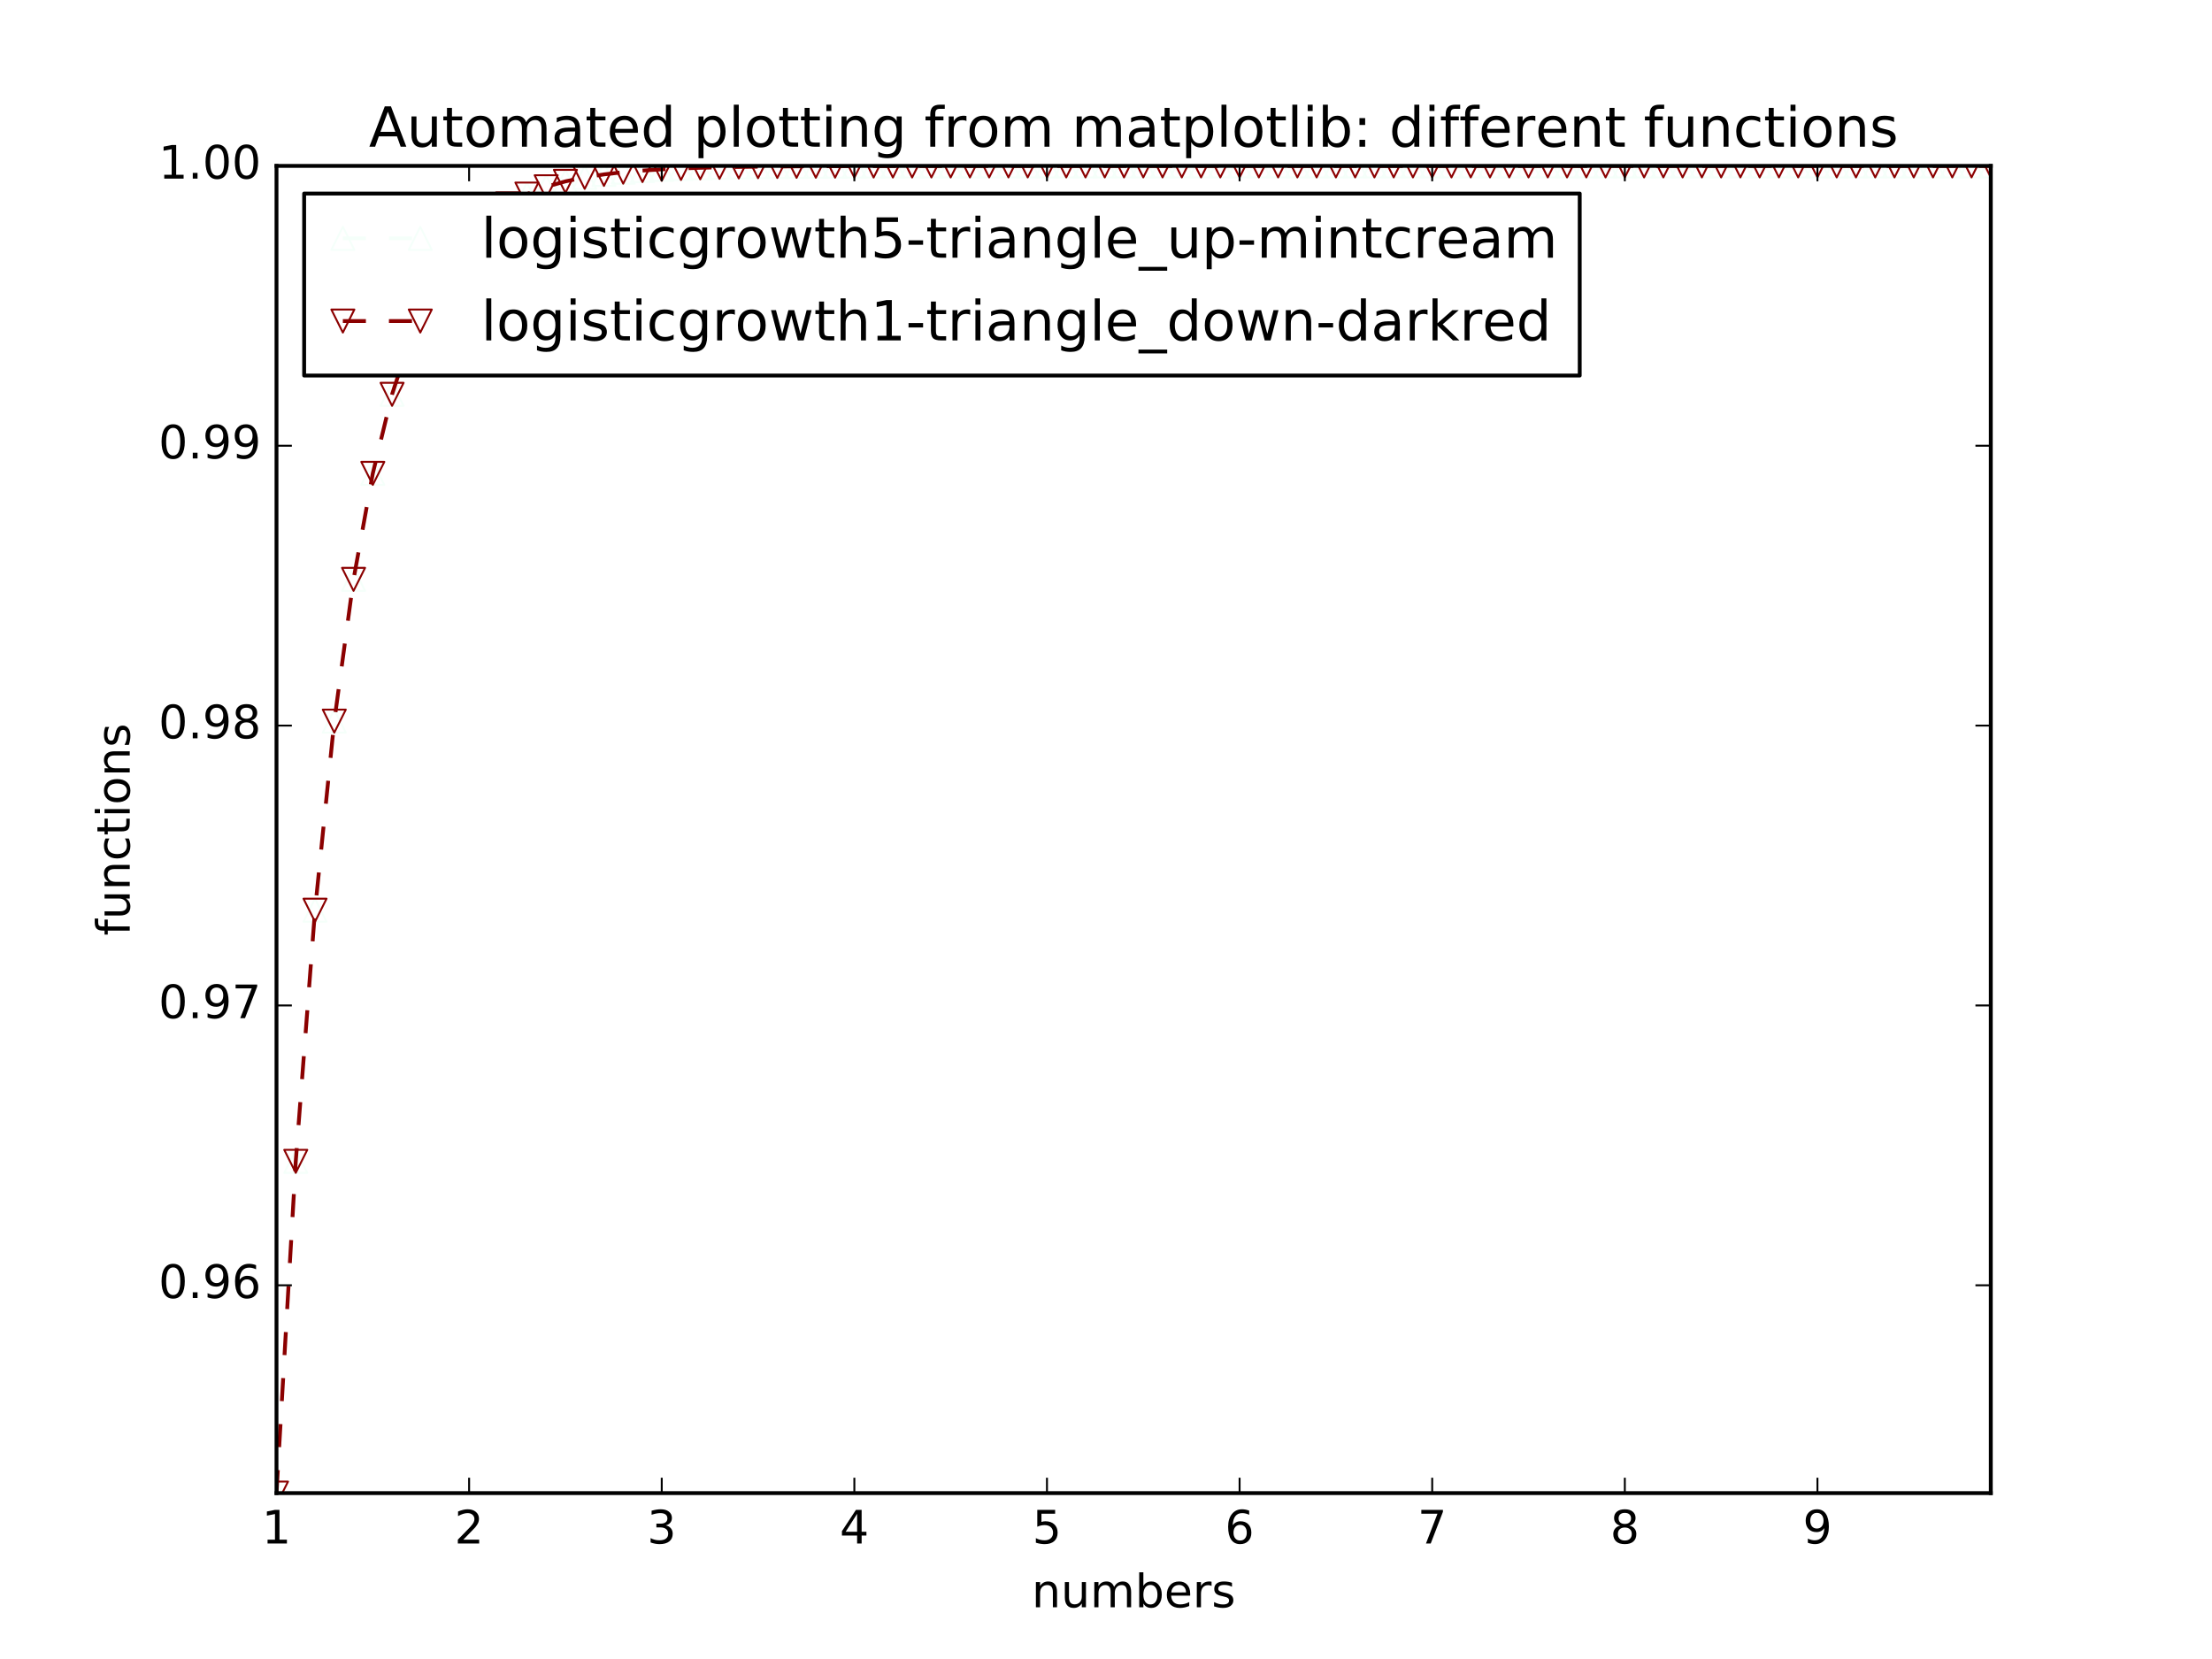 <?xml version="1.0" encoding="utf-8" standalone="no"?>
<!DOCTYPE svg PUBLIC "-//W3C//DTD SVG 1.1//EN"
  "http://www.w3.org/Graphics/SVG/1.1/DTD/svg11.dtd">
<!-- Created with matplotlib (http://matplotlib.org/) -->
<svg height="432pt" version="1.1" viewBox="0 0 576 432" width="576pt" xmlns="http://www.w3.org/2000/svg" xmlns:xlink="http://www.w3.org/1999/xlink">
 <defs>
  <style type="text/css">
*{stroke-linecap:butt;stroke-linejoin:round;stroke-miterlimit:100000;}
  </style>
 </defs>
 <g id="figure_1">
  <g id="patch_1">
   <path d="M 0 432 
L 576 432 
L 576 0 
L 0 0 
z
" style="fill:#ffffff;"/>
  </g>
  <g id="axes_1">
   <g id="patch_2">
    <path d="M 72 388.8 
L 518.4 388.8 
L 518.4 43.2 
L 72 43.2 
z
" style="fill:#ffffff;"/>
   </g>
   <g id="line2d_1">
    <path clip-path="url(#pccf1c2d34d)" d="M 72 388.8 
L 77.016 302.413 
L 82.031 237.017 
L 87.047 187.78 
L 92.063 150.861 
L 97.079 123.264 
L 102.094 102.682 
L 107.11 87.359 
L 112.126 75.965 
L 117.142 67.501 
L 122.157 61.218 
L 127.173 56.557 
L 132.189 53.1 
L 137.204 50.537 
L 142.22 48.636 
L 147.236 47.228 
L 152.252 46.185 
L 157.267 45.411 
L 162.283 44.838 
L 167.299 44.414 
L 172.315 44.099 
L 177.33 43.866 
L 182.346 43.694 
L 187.362 43.566 
L 192.378 43.471 
L 197.393 43.401 
L 202.409 43.349 
L 207.425 43.31 
L 212.44 43.282 
L 217.456 43.26 
L 222.472 43.245 
L 227.488 43.233 
L 232.503 43.225 
L 237.519 43.218 
L 242.535 43.213 
L 247.551 43.21 
L 252.566 43.207 
L 257.582 43.205 
L 262.598 43.204 
L 267.613 43.203 
L 272.629 43.202 
L 277.645 43.202 
L 282.661 43.201 
L 287.676 43.201 
L 292.692 43.201 
L 297.708 43.2 
L 302.724 43.2 
L 307.739 43.2 
L 312.755 43.2 
L 317.771 43.2 
L 322.787 43.2 
L 327.802 43.2 
L 332.818 43.2 
L 337.834 43.2 
L 342.849 43.2 
L 347.865 43.2 
L 352.881 43.2 
L 357.897 43.2 
L 362.912 43.2 
L 367.928 43.2 
L 372.944 43.2 
L 377.96 43.2 
L 382.975 43.2 
L 387.991 43.2 
L 393.007 43.2 
L 398.022 43.2 
L 403.038 43.2 
L 408.054 43.2 
L 413.07 43.2 
L 418.085 43.2 
L 423.101 43.2 
L 428.117 43.2 
L 433.133 43.2 
L 438.148 43.2 
L 443.164 43.2 
L 448.18 43.2 
L 453.196 43.2 
L 458.211 43.2 
L 463.227 43.2 
L 468.243 43.2 
L 473.258 43.2 
L 478.274 43.2 
L 483.29 43.2 
L 488.306 43.2 
L 493.321 43.2 
L 498.337 43.2 
L 503.353 43.2 
L 508.369 43.2 
L 513.384 43.2 
L 518.4 43.2 
" style="fill:none;stroke:#f5fffa;stroke-dasharray:6,6;stroke-dashoffset:0.0;"/>
    <defs>
     <path d="M 0 -3 
L -3 3 
L 3 3 
z
" id="m5970d11c2e" style="stroke:#f5fffa;stroke-linejoin:miter;stroke-width:0.5;"/>
    </defs>
    <g clip-path="url(#pccf1c2d34d)">
     <use style="fill:none;stroke:#f5fffa;stroke-linejoin:miter;stroke-width:0.5;" x="72.0" xlink:href="#m5970d11c2e" y="388.8"/>
     <use style="fill:none;stroke:#f5fffa;stroke-linejoin:miter;stroke-width:0.5;" x="77.016" xlink:href="#m5970d11c2e" y="302.413"/>
     <use style="fill:none;stroke:#f5fffa;stroke-linejoin:miter;stroke-width:0.5;" x="82.031" xlink:href="#m5970d11c2e" y="237.017"/>
     <use style="fill:none;stroke:#f5fffa;stroke-linejoin:miter;stroke-width:0.5;" x="87.047" xlink:href="#m5970d11c2e" y="187.78"/>
     <use style="fill:none;stroke:#f5fffa;stroke-linejoin:miter;stroke-width:0.5;" x="92.063" xlink:href="#m5970d11c2e" y="150.861"/>
     <use style="fill:none;stroke:#f5fffa;stroke-linejoin:miter;stroke-width:0.5;" x="97.079" xlink:href="#m5970d11c2e" y="123.264"/>
     <use style="fill:none;stroke:#f5fffa;stroke-linejoin:miter;stroke-width:0.5;" x="102.094" xlink:href="#m5970d11c2e" y="102.682"/>
     <use style="fill:none;stroke:#f5fffa;stroke-linejoin:miter;stroke-width:0.5;" x="107.11" xlink:href="#m5970d11c2e" y="87.359"/>
     <use style="fill:none;stroke:#f5fffa;stroke-linejoin:miter;stroke-width:0.5;" x="112.126" xlink:href="#m5970d11c2e" y="75.965"/>
     <use style="fill:none;stroke:#f5fffa;stroke-linejoin:miter;stroke-width:0.5;" x="117.142" xlink:href="#m5970d11c2e" y="67.501"/>
     <use style="fill:none;stroke:#f5fffa;stroke-linejoin:miter;stroke-width:0.5;" x="122.157" xlink:href="#m5970d11c2e" y="61.218"/>
     <use style="fill:none;stroke:#f5fffa;stroke-linejoin:miter;stroke-width:0.5;" x="127.173" xlink:href="#m5970d11c2e" y="56.557"/>
     <use style="fill:none;stroke:#f5fffa;stroke-linejoin:miter;stroke-width:0.5;" x="132.189" xlink:href="#m5970d11c2e" y="53.1"/>
     <use style="fill:none;stroke:#f5fffa;stroke-linejoin:miter;stroke-width:0.5;" x="137.204" xlink:href="#m5970d11c2e" y="50.537"/>
     <use style="fill:none;stroke:#f5fffa;stroke-linejoin:miter;stroke-width:0.5;" x="142.22" xlink:href="#m5970d11c2e" y="48.636"/>
     <use style="fill:none;stroke:#f5fffa;stroke-linejoin:miter;stroke-width:0.5;" x="147.236" xlink:href="#m5970d11c2e" y="47.228"/>
     <use style="fill:none;stroke:#f5fffa;stroke-linejoin:miter;stroke-width:0.5;" x="152.252" xlink:href="#m5970d11c2e" y="46.185"/>
     <use style="fill:none;stroke:#f5fffa;stroke-linejoin:miter;stroke-width:0.5;" x="157.267" xlink:href="#m5970d11c2e" y="45.411"/>
     <use style="fill:none;stroke:#f5fffa;stroke-linejoin:miter;stroke-width:0.5;" x="162.283" xlink:href="#m5970d11c2e" y="44.838"/>
     <use style="fill:none;stroke:#f5fffa;stroke-linejoin:miter;stroke-width:0.5;" x="167.299" xlink:href="#m5970d11c2e" y="44.414"/>
     <use style="fill:none;stroke:#f5fffa;stroke-linejoin:miter;stroke-width:0.5;" x="172.315" xlink:href="#m5970d11c2e" y="44.099"/>
     <use style="fill:none;stroke:#f5fffa;stroke-linejoin:miter;stroke-width:0.5;" x="177.33" xlink:href="#m5970d11c2e" y="43.866"/>
     <use style="fill:none;stroke:#f5fffa;stroke-linejoin:miter;stroke-width:0.5;" x="182.346" xlink:href="#m5970d11c2e" y="43.694"/>
     <use style="fill:none;stroke:#f5fffa;stroke-linejoin:miter;stroke-width:0.5;" x="187.362" xlink:href="#m5970d11c2e" y="43.566"/>
     <use style="fill:none;stroke:#f5fffa;stroke-linejoin:miter;stroke-width:0.5;" x="192.378" xlink:href="#m5970d11c2e" y="43.471"/>
     <use style="fill:none;stroke:#f5fffa;stroke-linejoin:miter;stroke-width:0.5;" x="197.393" xlink:href="#m5970d11c2e" y="43.401"/>
     <use style="fill:none;stroke:#f5fffa;stroke-linejoin:miter;stroke-width:0.5;" x="202.409" xlink:href="#m5970d11c2e" y="43.349"/>
     <use style="fill:none;stroke:#f5fffa;stroke-linejoin:miter;stroke-width:0.5;" x="207.425" xlink:href="#m5970d11c2e" y="43.31"/>
     <use style="fill:none;stroke:#f5fffa;stroke-linejoin:miter;stroke-width:0.5;" x="212.44" xlink:href="#m5970d11c2e" y="43.282"/>
     <use style="fill:none;stroke:#f5fffa;stroke-linejoin:miter;stroke-width:0.5;" x="217.456" xlink:href="#m5970d11c2e" y="43.26"/>
     <use style="fill:none;stroke:#f5fffa;stroke-linejoin:miter;stroke-width:0.5;" x="222.472" xlink:href="#m5970d11c2e" y="43.245"/>
     <use style="fill:none;stroke:#f5fffa;stroke-linejoin:miter;stroke-width:0.5;" x="227.488" xlink:href="#m5970d11c2e" y="43.233"/>
     <use style="fill:none;stroke:#f5fffa;stroke-linejoin:miter;stroke-width:0.5;" x="232.503" xlink:href="#m5970d11c2e" y="43.225"/>
     <use style="fill:none;stroke:#f5fffa;stroke-linejoin:miter;stroke-width:0.5;" x="237.519" xlink:href="#m5970d11c2e" y="43.218"/>
     <use style="fill:none;stroke:#f5fffa;stroke-linejoin:miter;stroke-width:0.5;" x="242.535" xlink:href="#m5970d11c2e" y="43.213"/>
     <use style="fill:none;stroke:#f5fffa;stroke-linejoin:miter;stroke-width:0.5;" x="247.551" xlink:href="#m5970d11c2e" y="43.21"/>
     <use style="fill:none;stroke:#f5fffa;stroke-linejoin:miter;stroke-width:0.5;" x="252.566" xlink:href="#m5970d11c2e" y="43.207"/>
     <use style="fill:none;stroke:#f5fffa;stroke-linejoin:miter;stroke-width:0.5;" x="257.582" xlink:href="#m5970d11c2e" y="43.205"/>
     <use style="fill:none;stroke:#f5fffa;stroke-linejoin:miter;stroke-width:0.5;" x="262.598" xlink:href="#m5970d11c2e" y="43.204"/>
     <use style="fill:none;stroke:#f5fffa;stroke-linejoin:miter;stroke-width:0.5;" x="267.613" xlink:href="#m5970d11c2e" y="43.203"/>
     <use style="fill:none;stroke:#f5fffa;stroke-linejoin:miter;stroke-width:0.5;" x="272.629" xlink:href="#m5970d11c2e" y="43.202"/>
     <use style="fill:none;stroke:#f5fffa;stroke-linejoin:miter;stroke-width:0.5;" x="277.645" xlink:href="#m5970d11c2e" y="43.202"/>
     <use style="fill:none;stroke:#f5fffa;stroke-linejoin:miter;stroke-width:0.5;" x="282.661" xlink:href="#m5970d11c2e" y="43.201"/>
     <use style="fill:none;stroke:#f5fffa;stroke-linejoin:miter;stroke-width:0.5;" x="287.676" xlink:href="#m5970d11c2e" y="43.201"/>
     <use style="fill:none;stroke:#f5fffa;stroke-linejoin:miter;stroke-width:0.5;" x="292.692" xlink:href="#m5970d11c2e" y="43.201"/>
     <use style="fill:none;stroke:#f5fffa;stroke-linejoin:miter;stroke-width:0.5;" x="297.708" xlink:href="#m5970d11c2e" y="43.2"/>
     <use style="fill:none;stroke:#f5fffa;stroke-linejoin:miter;stroke-width:0.5;" x="302.724" xlink:href="#m5970d11c2e" y="43.2"/>
     <use style="fill:none;stroke:#f5fffa;stroke-linejoin:miter;stroke-width:0.5;" x="307.739" xlink:href="#m5970d11c2e" y="43.2"/>
     <use style="fill:none;stroke:#f5fffa;stroke-linejoin:miter;stroke-width:0.5;" x="312.755" xlink:href="#m5970d11c2e" y="43.2"/>
     <use style="fill:none;stroke:#f5fffa;stroke-linejoin:miter;stroke-width:0.5;" x="317.771" xlink:href="#m5970d11c2e" y="43.2"/>
     <use style="fill:none;stroke:#f5fffa;stroke-linejoin:miter;stroke-width:0.5;" x="322.787" xlink:href="#m5970d11c2e" y="43.2"/>
     <use style="fill:none;stroke:#f5fffa;stroke-linejoin:miter;stroke-width:0.5;" x="327.802" xlink:href="#m5970d11c2e" y="43.2"/>
     <use style="fill:none;stroke:#f5fffa;stroke-linejoin:miter;stroke-width:0.5;" x="332.818" xlink:href="#m5970d11c2e" y="43.2"/>
     <use style="fill:none;stroke:#f5fffa;stroke-linejoin:miter;stroke-width:0.5;" x="337.834" xlink:href="#m5970d11c2e" y="43.2"/>
     <use style="fill:none;stroke:#f5fffa;stroke-linejoin:miter;stroke-width:0.5;" x="342.849" xlink:href="#m5970d11c2e" y="43.2"/>
     <use style="fill:none;stroke:#f5fffa;stroke-linejoin:miter;stroke-width:0.5;" x="347.865" xlink:href="#m5970d11c2e" y="43.2"/>
     <use style="fill:none;stroke:#f5fffa;stroke-linejoin:miter;stroke-width:0.5;" x="352.881" xlink:href="#m5970d11c2e" y="43.2"/>
     <use style="fill:none;stroke:#f5fffa;stroke-linejoin:miter;stroke-width:0.5;" x="357.897" xlink:href="#m5970d11c2e" y="43.2"/>
     <use style="fill:none;stroke:#f5fffa;stroke-linejoin:miter;stroke-width:0.5;" x="362.912" xlink:href="#m5970d11c2e" y="43.2"/>
     <use style="fill:none;stroke:#f5fffa;stroke-linejoin:miter;stroke-width:0.5;" x="367.928" xlink:href="#m5970d11c2e" y="43.2"/>
     <use style="fill:none;stroke:#f5fffa;stroke-linejoin:miter;stroke-width:0.5;" x="372.944" xlink:href="#m5970d11c2e" y="43.2"/>
     <use style="fill:none;stroke:#f5fffa;stroke-linejoin:miter;stroke-width:0.5;" x="377.96" xlink:href="#m5970d11c2e" y="43.2"/>
     <use style="fill:none;stroke:#f5fffa;stroke-linejoin:miter;stroke-width:0.5;" x="382.975" xlink:href="#m5970d11c2e" y="43.2"/>
     <use style="fill:none;stroke:#f5fffa;stroke-linejoin:miter;stroke-width:0.5;" x="387.991" xlink:href="#m5970d11c2e" y="43.2"/>
     <use style="fill:none;stroke:#f5fffa;stroke-linejoin:miter;stroke-width:0.5;" x="393.007" xlink:href="#m5970d11c2e" y="43.2"/>
     <use style="fill:none;stroke:#f5fffa;stroke-linejoin:miter;stroke-width:0.5;" x="398.022" xlink:href="#m5970d11c2e" y="43.2"/>
     <use style="fill:none;stroke:#f5fffa;stroke-linejoin:miter;stroke-width:0.5;" x="403.038" xlink:href="#m5970d11c2e" y="43.2"/>
     <use style="fill:none;stroke:#f5fffa;stroke-linejoin:miter;stroke-width:0.5;" x="408.054" xlink:href="#m5970d11c2e" y="43.2"/>
     <use style="fill:none;stroke:#f5fffa;stroke-linejoin:miter;stroke-width:0.5;" x="413.07" xlink:href="#m5970d11c2e" y="43.2"/>
     <use style="fill:none;stroke:#f5fffa;stroke-linejoin:miter;stroke-width:0.5;" x="418.085" xlink:href="#m5970d11c2e" y="43.2"/>
     <use style="fill:none;stroke:#f5fffa;stroke-linejoin:miter;stroke-width:0.5;" x="423.101" xlink:href="#m5970d11c2e" y="43.2"/>
     <use style="fill:none;stroke:#f5fffa;stroke-linejoin:miter;stroke-width:0.5;" x="428.117" xlink:href="#m5970d11c2e" y="43.2"/>
     <use style="fill:none;stroke:#f5fffa;stroke-linejoin:miter;stroke-width:0.5;" x="433.133" xlink:href="#m5970d11c2e" y="43.2"/>
     <use style="fill:none;stroke:#f5fffa;stroke-linejoin:miter;stroke-width:0.5;" x="438.148" xlink:href="#m5970d11c2e" y="43.2"/>
     <use style="fill:none;stroke:#f5fffa;stroke-linejoin:miter;stroke-width:0.5;" x="443.164" xlink:href="#m5970d11c2e" y="43.2"/>
     <use style="fill:none;stroke:#f5fffa;stroke-linejoin:miter;stroke-width:0.5;" x="448.18" xlink:href="#m5970d11c2e" y="43.2"/>
     <use style="fill:none;stroke:#f5fffa;stroke-linejoin:miter;stroke-width:0.5;" x="453.196" xlink:href="#m5970d11c2e" y="43.2"/>
     <use style="fill:none;stroke:#f5fffa;stroke-linejoin:miter;stroke-width:0.5;" x="458.211" xlink:href="#m5970d11c2e" y="43.2"/>
     <use style="fill:none;stroke:#f5fffa;stroke-linejoin:miter;stroke-width:0.5;" x="463.227" xlink:href="#m5970d11c2e" y="43.2"/>
     <use style="fill:none;stroke:#f5fffa;stroke-linejoin:miter;stroke-width:0.5;" x="468.243" xlink:href="#m5970d11c2e" y="43.2"/>
     <use style="fill:none;stroke:#f5fffa;stroke-linejoin:miter;stroke-width:0.5;" x="473.258" xlink:href="#m5970d11c2e" y="43.2"/>
     <use style="fill:none;stroke:#f5fffa;stroke-linejoin:miter;stroke-width:0.5;" x="478.274" xlink:href="#m5970d11c2e" y="43.2"/>
     <use style="fill:none;stroke:#f5fffa;stroke-linejoin:miter;stroke-width:0.5;" x="483.29" xlink:href="#m5970d11c2e" y="43.2"/>
     <use style="fill:none;stroke:#f5fffa;stroke-linejoin:miter;stroke-width:0.5;" x="488.306" xlink:href="#m5970d11c2e" y="43.2"/>
     <use style="fill:none;stroke:#f5fffa;stroke-linejoin:miter;stroke-width:0.5;" x="493.321" xlink:href="#m5970d11c2e" y="43.2"/>
     <use style="fill:none;stroke:#f5fffa;stroke-linejoin:miter;stroke-width:0.5;" x="498.337" xlink:href="#m5970d11c2e" y="43.2"/>
     <use style="fill:none;stroke:#f5fffa;stroke-linejoin:miter;stroke-width:0.5;" x="503.353" xlink:href="#m5970d11c2e" y="43.2"/>
     <use style="fill:none;stroke:#f5fffa;stroke-linejoin:miter;stroke-width:0.5;" x="508.369" xlink:href="#m5970d11c2e" y="43.2"/>
     <use style="fill:none;stroke:#f5fffa;stroke-linejoin:miter;stroke-width:0.5;" x="513.384" xlink:href="#m5970d11c2e" y="43.2"/>
     <use style="fill:none;stroke:#f5fffa;stroke-linejoin:miter;stroke-width:0.5;" x="518.4" xlink:href="#m5970d11c2e" y="43.2"/>
    </g>
   </g>
   <g id="line2d_2">
    <path clip-path="url(#pccf1c2d34d)" d="M 72 388.8 
L 77.016 302.413 
L 82.031 237.017 
L 87.047 187.78 
L 92.063 150.861 
L 97.079 123.264 
L 102.094 102.682 
L 107.11 87.359 
L 112.126 75.965 
L 117.142 67.501 
L 122.157 61.218 
L 127.173 56.557 
L 132.189 53.1 
L 137.204 50.537 
L 142.22 48.636 
L 147.236 47.228 
L 152.252 46.185 
L 157.267 45.411 
L 162.283 44.838 
L 167.299 44.414 
L 172.315 44.099 
L 177.33 43.866 
L 182.346 43.694 
L 187.362 43.566 
L 192.378 43.471 
L 197.393 43.401 
L 202.409 43.349 
L 207.425 43.31 
L 212.44 43.282 
L 217.456 43.26 
L 222.472 43.245 
L 227.488 43.233 
L 232.503 43.225 
L 237.519 43.218 
L 242.535 43.213 
L 247.551 43.21 
L 252.566 43.207 
L 257.582 43.205 
L 262.598 43.204 
L 267.613 43.203 
L 272.629 43.202 
L 277.645 43.202 
L 282.661 43.201 
L 287.676 43.201 
L 292.692 43.201 
L 297.708 43.2 
L 302.724 43.2 
L 307.739 43.2 
L 312.755 43.2 
L 317.771 43.2 
L 322.787 43.2 
L 327.802 43.2 
L 332.818 43.2 
L 337.834 43.2 
L 342.849 43.2 
L 347.865 43.2 
L 352.881 43.2 
L 357.897 43.2 
L 362.912 43.2 
L 367.928 43.2 
L 372.944 43.2 
L 377.96 43.2 
L 382.975 43.2 
L 387.991 43.2 
L 393.007 43.2 
L 398.022 43.2 
L 403.038 43.2 
L 408.054 43.2 
L 413.07 43.2 
L 418.085 43.2 
L 423.101 43.2 
L 428.117 43.2 
L 433.133 43.2 
L 438.148 43.2 
L 443.164 43.2 
L 448.18 43.2 
L 453.196 43.2 
L 458.211 43.2 
L 463.227 43.2 
L 468.243 43.2 
L 473.258 43.2 
L 478.274 43.2 
L 483.29 43.2 
L 488.306 43.2 
L 493.321 43.2 
L 498.337 43.2 
L 503.353 43.2 
L 508.369 43.2 
L 513.384 43.2 
L 518.4 43.2 
" style="fill:none;stroke:#8b0000;stroke-dasharray:6,6;stroke-dashoffset:0.0;"/>
    <defs>
     <path d="M -0 3 
L 3 -3 
L -3 -3 
z
" id="mf6cffe1470" style="stroke:#8b0000;stroke-linejoin:miter;stroke-width:0.5;"/>
    </defs>
    <g clip-path="url(#pccf1c2d34d)">
     <use style="fill:none;stroke:#8b0000;stroke-linejoin:miter;stroke-width:0.5;" x="72.0" xlink:href="#mf6cffe1470" y="388.8"/>
     <use style="fill:none;stroke:#8b0000;stroke-linejoin:miter;stroke-width:0.5;" x="77.016" xlink:href="#mf6cffe1470" y="302.413"/>
     <use style="fill:none;stroke:#8b0000;stroke-linejoin:miter;stroke-width:0.5;" x="82.031" xlink:href="#mf6cffe1470" y="237.017"/>
     <use style="fill:none;stroke:#8b0000;stroke-linejoin:miter;stroke-width:0.5;" x="87.047" xlink:href="#mf6cffe1470" y="187.78"/>
     <use style="fill:none;stroke:#8b0000;stroke-linejoin:miter;stroke-width:0.5;" x="92.063" xlink:href="#mf6cffe1470" y="150.861"/>
     <use style="fill:none;stroke:#8b0000;stroke-linejoin:miter;stroke-width:0.5;" x="97.079" xlink:href="#mf6cffe1470" y="123.264"/>
     <use style="fill:none;stroke:#8b0000;stroke-linejoin:miter;stroke-width:0.5;" x="102.094" xlink:href="#mf6cffe1470" y="102.682"/>
     <use style="fill:none;stroke:#8b0000;stroke-linejoin:miter;stroke-width:0.5;" x="107.11" xlink:href="#mf6cffe1470" y="87.359"/>
     <use style="fill:none;stroke:#8b0000;stroke-linejoin:miter;stroke-width:0.5;" x="112.126" xlink:href="#mf6cffe1470" y="75.965"/>
     <use style="fill:none;stroke:#8b0000;stroke-linejoin:miter;stroke-width:0.5;" x="117.142" xlink:href="#mf6cffe1470" y="67.501"/>
     <use style="fill:none;stroke:#8b0000;stroke-linejoin:miter;stroke-width:0.5;" x="122.157" xlink:href="#mf6cffe1470" y="61.218"/>
     <use style="fill:none;stroke:#8b0000;stroke-linejoin:miter;stroke-width:0.5;" x="127.173" xlink:href="#mf6cffe1470" y="56.557"/>
     <use style="fill:none;stroke:#8b0000;stroke-linejoin:miter;stroke-width:0.5;" x="132.189" xlink:href="#mf6cffe1470" y="53.1"/>
     <use style="fill:none;stroke:#8b0000;stroke-linejoin:miter;stroke-width:0.5;" x="137.204" xlink:href="#mf6cffe1470" y="50.537"/>
     <use style="fill:none;stroke:#8b0000;stroke-linejoin:miter;stroke-width:0.5;" x="142.22" xlink:href="#mf6cffe1470" y="48.636"/>
     <use style="fill:none;stroke:#8b0000;stroke-linejoin:miter;stroke-width:0.5;" x="147.236" xlink:href="#mf6cffe1470" y="47.228"/>
     <use style="fill:none;stroke:#8b0000;stroke-linejoin:miter;stroke-width:0.5;" x="152.252" xlink:href="#mf6cffe1470" y="46.185"/>
     <use style="fill:none;stroke:#8b0000;stroke-linejoin:miter;stroke-width:0.5;" x="157.267" xlink:href="#mf6cffe1470" y="45.411"/>
     <use style="fill:none;stroke:#8b0000;stroke-linejoin:miter;stroke-width:0.5;" x="162.283" xlink:href="#mf6cffe1470" y="44.838"/>
     <use style="fill:none;stroke:#8b0000;stroke-linejoin:miter;stroke-width:0.5;" x="167.299" xlink:href="#mf6cffe1470" y="44.414"/>
     <use style="fill:none;stroke:#8b0000;stroke-linejoin:miter;stroke-width:0.5;" x="172.315" xlink:href="#mf6cffe1470" y="44.099"/>
     <use style="fill:none;stroke:#8b0000;stroke-linejoin:miter;stroke-width:0.5;" x="177.33" xlink:href="#mf6cffe1470" y="43.866"/>
     <use style="fill:none;stroke:#8b0000;stroke-linejoin:miter;stroke-width:0.5;" x="182.346" xlink:href="#mf6cffe1470" y="43.694"/>
     <use style="fill:none;stroke:#8b0000;stroke-linejoin:miter;stroke-width:0.5;" x="187.362" xlink:href="#mf6cffe1470" y="43.566"/>
     <use style="fill:none;stroke:#8b0000;stroke-linejoin:miter;stroke-width:0.5;" x="192.378" xlink:href="#mf6cffe1470" y="43.471"/>
     <use style="fill:none;stroke:#8b0000;stroke-linejoin:miter;stroke-width:0.5;" x="197.393" xlink:href="#mf6cffe1470" y="43.401"/>
     <use style="fill:none;stroke:#8b0000;stroke-linejoin:miter;stroke-width:0.5;" x="202.409" xlink:href="#mf6cffe1470" y="43.349"/>
     <use style="fill:none;stroke:#8b0000;stroke-linejoin:miter;stroke-width:0.5;" x="207.425" xlink:href="#mf6cffe1470" y="43.31"/>
     <use style="fill:none;stroke:#8b0000;stroke-linejoin:miter;stroke-width:0.5;" x="212.44" xlink:href="#mf6cffe1470" y="43.282"/>
     <use style="fill:none;stroke:#8b0000;stroke-linejoin:miter;stroke-width:0.5;" x="217.456" xlink:href="#mf6cffe1470" y="43.26"/>
     <use style="fill:none;stroke:#8b0000;stroke-linejoin:miter;stroke-width:0.5;" x="222.472" xlink:href="#mf6cffe1470" y="43.245"/>
     <use style="fill:none;stroke:#8b0000;stroke-linejoin:miter;stroke-width:0.5;" x="227.488" xlink:href="#mf6cffe1470" y="43.233"/>
     <use style="fill:none;stroke:#8b0000;stroke-linejoin:miter;stroke-width:0.5;" x="232.503" xlink:href="#mf6cffe1470" y="43.225"/>
     <use style="fill:none;stroke:#8b0000;stroke-linejoin:miter;stroke-width:0.5;" x="237.519" xlink:href="#mf6cffe1470" y="43.218"/>
     <use style="fill:none;stroke:#8b0000;stroke-linejoin:miter;stroke-width:0.5;" x="242.535" xlink:href="#mf6cffe1470" y="43.213"/>
     <use style="fill:none;stroke:#8b0000;stroke-linejoin:miter;stroke-width:0.5;" x="247.551" xlink:href="#mf6cffe1470" y="43.21"/>
     <use style="fill:none;stroke:#8b0000;stroke-linejoin:miter;stroke-width:0.5;" x="252.566" xlink:href="#mf6cffe1470" y="43.207"/>
     <use style="fill:none;stroke:#8b0000;stroke-linejoin:miter;stroke-width:0.5;" x="257.582" xlink:href="#mf6cffe1470" y="43.205"/>
     <use style="fill:none;stroke:#8b0000;stroke-linejoin:miter;stroke-width:0.5;" x="262.598" xlink:href="#mf6cffe1470" y="43.204"/>
     <use style="fill:none;stroke:#8b0000;stroke-linejoin:miter;stroke-width:0.5;" x="267.613" xlink:href="#mf6cffe1470" y="43.203"/>
     <use style="fill:none;stroke:#8b0000;stroke-linejoin:miter;stroke-width:0.5;" x="272.629" xlink:href="#mf6cffe1470" y="43.202"/>
     <use style="fill:none;stroke:#8b0000;stroke-linejoin:miter;stroke-width:0.5;" x="277.645" xlink:href="#mf6cffe1470" y="43.202"/>
     <use style="fill:none;stroke:#8b0000;stroke-linejoin:miter;stroke-width:0.5;" x="282.661" xlink:href="#mf6cffe1470" y="43.201"/>
     <use style="fill:none;stroke:#8b0000;stroke-linejoin:miter;stroke-width:0.5;" x="287.676" xlink:href="#mf6cffe1470" y="43.201"/>
     <use style="fill:none;stroke:#8b0000;stroke-linejoin:miter;stroke-width:0.5;" x="292.692" xlink:href="#mf6cffe1470" y="43.201"/>
     <use style="fill:none;stroke:#8b0000;stroke-linejoin:miter;stroke-width:0.5;" x="297.708" xlink:href="#mf6cffe1470" y="43.2"/>
     <use style="fill:none;stroke:#8b0000;stroke-linejoin:miter;stroke-width:0.5;" x="302.724" xlink:href="#mf6cffe1470" y="43.2"/>
     <use style="fill:none;stroke:#8b0000;stroke-linejoin:miter;stroke-width:0.5;" x="307.739" xlink:href="#mf6cffe1470" y="43.2"/>
     <use style="fill:none;stroke:#8b0000;stroke-linejoin:miter;stroke-width:0.5;" x="312.755" xlink:href="#mf6cffe1470" y="43.2"/>
     <use style="fill:none;stroke:#8b0000;stroke-linejoin:miter;stroke-width:0.5;" x="317.771" xlink:href="#mf6cffe1470" y="43.2"/>
     <use style="fill:none;stroke:#8b0000;stroke-linejoin:miter;stroke-width:0.5;" x="322.787" xlink:href="#mf6cffe1470" y="43.2"/>
     <use style="fill:none;stroke:#8b0000;stroke-linejoin:miter;stroke-width:0.5;" x="327.802" xlink:href="#mf6cffe1470" y="43.2"/>
     <use style="fill:none;stroke:#8b0000;stroke-linejoin:miter;stroke-width:0.5;" x="332.818" xlink:href="#mf6cffe1470" y="43.2"/>
     <use style="fill:none;stroke:#8b0000;stroke-linejoin:miter;stroke-width:0.5;" x="337.834" xlink:href="#mf6cffe1470" y="43.2"/>
     <use style="fill:none;stroke:#8b0000;stroke-linejoin:miter;stroke-width:0.5;" x="342.849" xlink:href="#mf6cffe1470" y="43.2"/>
     <use style="fill:none;stroke:#8b0000;stroke-linejoin:miter;stroke-width:0.5;" x="347.865" xlink:href="#mf6cffe1470" y="43.2"/>
     <use style="fill:none;stroke:#8b0000;stroke-linejoin:miter;stroke-width:0.5;" x="352.881" xlink:href="#mf6cffe1470" y="43.2"/>
     <use style="fill:none;stroke:#8b0000;stroke-linejoin:miter;stroke-width:0.5;" x="357.897" xlink:href="#mf6cffe1470" y="43.2"/>
     <use style="fill:none;stroke:#8b0000;stroke-linejoin:miter;stroke-width:0.5;" x="362.912" xlink:href="#mf6cffe1470" y="43.2"/>
     <use style="fill:none;stroke:#8b0000;stroke-linejoin:miter;stroke-width:0.5;" x="367.928" xlink:href="#mf6cffe1470" y="43.2"/>
     <use style="fill:none;stroke:#8b0000;stroke-linejoin:miter;stroke-width:0.5;" x="372.944" xlink:href="#mf6cffe1470" y="43.2"/>
     <use style="fill:none;stroke:#8b0000;stroke-linejoin:miter;stroke-width:0.5;" x="377.96" xlink:href="#mf6cffe1470" y="43.2"/>
     <use style="fill:none;stroke:#8b0000;stroke-linejoin:miter;stroke-width:0.5;" x="382.975" xlink:href="#mf6cffe1470" y="43.2"/>
     <use style="fill:none;stroke:#8b0000;stroke-linejoin:miter;stroke-width:0.5;" x="387.991" xlink:href="#mf6cffe1470" y="43.2"/>
     <use style="fill:none;stroke:#8b0000;stroke-linejoin:miter;stroke-width:0.5;" x="393.007" xlink:href="#mf6cffe1470" y="43.2"/>
     <use style="fill:none;stroke:#8b0000;stroke-linejoin:miter;stroke-width:0.5;" x="398.022" xlink:href="#mf6cffe1470" y="43.2"/>
     <use style="fill:none;stroke:#8b0000;stroke-linejoin:miter;stroke-width:0.5;" x="403.038" xlink:href="#mf6cffe1470" y="43.2"/>
     <use style="fill:none;stroke:#8b0000;stroke-linejoin:miter;stroke-width:0.5;" x="408.054" xlink:href="#mf6cffe1470" y="43.2"/>
     <use style="fill:none;stroke:#8b0000;stroke-linejoin:miter;stroke-width:0.5;" x="413.07" xlink:href="#mf6cffe1470" y="43.2"/>
     <use style="fill:none;stroke:#8b0000;stroke-linejoin:miter;stroke-width:0.5;" x="418.085" xlink:href="#mf6cffe1470" y="43.2"/>
     <use style="fill:none;stroke:#8b0000;stroke-linejoin:miter;stroke-width:0.5;" x="423.101" xlink:href="#mf6cffe1470" y="43.2"/>
     <use style="fill:none;stroke:#8b0000;stroke-linejoin:miter;stroke-width:0.5;" x="428.117" xlink:href="#mf6cffe1470" y="43.2"/>
     <use style="fill:none;stroke:#8b0000;stroke-linejoin:miter;stroke-width:0.5;" x="433.133" xlink:href="#mf6cffe1470" y="43.2"/>
     <use style="fill:none;stroke:#8b0000;stroke-linejoin:miter;stroke-width:0.5;" x="438.148" xlink:href="#mf6cffe1470" y="43.2"/>
     <use style="fill:none;stroke:#8b0000;stroke-linejoin:miter;stroke-width:0.5;" x="443.164" xlink:href="#mf6cffe1470" y="43.2"/>
     <use style="fill:none;stroke:#8b0000;stroke-linejoin:miter;stroke-width:0.5;" x="448.18" xlink:href="#mf6cffe1470" y="43.2"/>
     <use style="fill:none;stroke:#8b0000;stroke-linejoin:miter;stroke-width:0.5;" x="453.196" xlink:href="#mf6cffe1470" y="43.2"/>
     <use style="fill:none;stroke:#8b0000;stroke-linejoin:miter;stroke-width:0.5;" x="458.211" xlink:href="#mf6cffe1470" y="43.2"/>
     <use style="fill:none;stroke:#8b0000;stroke-linejoin:miter;stroke-width:0.5;" x="463.227" xlink:href="#mf6cffe1470" y="43.2"/>
     <use style="fill:none;stroke:#8b0000;stroke-linejoin:miter;stroke-width:0.5;" x="468.243" xlink:href="#mf6cffe1470" y="43.2"/>
     <use style="fill:none;stroke:#8b0000;stroke-linejoin:miter;stroke-width:0.5;" x="473.258" xlink:href="#mf6cffe1470" y="43.2"/>
     <use style="fill:none;stroke:#8b0000;stroke-linejoin:miter;stroke-width:0.5;" x="478.274" xlink:href="#mf6cffe1470" y="43.2"/>
     <use style="fill:none;stroke:#8b0000;stroke-linejoin:miter;stroke-width:0.5;" x="483.29" xlink:href="#mf6cffe1470" y="43.2"/>
     <use style="fill:none;stroke:#8b0000;stroke-linejoin:miter;stroke-width:0.5;" x="488.306" xlink:href="#mf6cffe1470" y="43.2"/>
     <use style="fill:none;stroke:#8b0000;stroke-linejoin:miter;stroke-width:0.5;" x="493.321" xlink:href="#mf6cffe1470" y="43.2"/>
     <use style="fill:none;stroke:#8b0000;stroke-linejoin:miter;stroke-width:0.5;" x="498.337" xlink:href="#mf6cffe1470" y="43.2"/>
     <use style="fill:none;stroke:#8b0000;stroke-linejoin:miter;stroke-width:0.5;" x="503.353" xlink:href="#mf6cffe1470" y="43.2"/>
     <use style="fill:none;stroke:#8b0000;stroke-linejoin:miter;stroke-width:0.5;" x="508.369" xlink:href="#mf6cffe1470" y="43.2"/>
     <use style="fill:none;stroke:#8b0000;stroke-linejoin:miter;stroke-width:0.5;" x="513.384" xlink:href="#mf6cffe1470" y="43.2"/>
     <use style="fill:none;stroke:#8b0000;stroke-linejoin:miter;stroke-width:0.5;" x="518.4" xlink:href="#mf6cffe1470" y="43.2"/>
    </g>
   </g>
   <g id="patch_3">
    <path d="M 72 43.2 
L 518.4 43.2 
" style="fill:none;stroke:#000000;stroke-linecap:square;stroke-linejoin:miter;"/>
   </g>
   <g id="patch_4">
    <path d="M 518.4 388.8 
L 518.4 43.2 
" style="fill:none;stroke:#000000;stroke-linecap:square;stroke-linejoin:miter;"/>
   </g>
   <g id="patch_5">
    <path d="M 72 388.8 
L 518.4 388.8 
" style="fill:none;stroke:#000000;stroke-linecap:square;stroke-linejoin:miter;"/>
   </g>
   <g id="patch_6">
    <path d="M 72 388.8 
L 72 43.2 
" style="fill:none;stroke:#000000;stroke-linecap:square;stroke-linejoin:miter;"/>
   </g>
   <g id="matplotlib.axis_1">
    <g id="xtick_1">
     <g id="line2d_3">
      <defs>
       <path d="M 0 0 
L 0 -4 
" id="mc9f415dbdf" style="stroke:#000000;stroke-width:0.5;"/>
      </defs>
      <g>
       <use style="stroke:#000000;stroke-width:0.5;" x="72.0" xlink:href="#mc9f415dbdf" y="388.8"/>
      </g>
     </g>
     <g id="line2d_4">
      <defs>
       <path d="M 0 0 
L 0 4 
" id="me452f4d21a" style="stroke:#000000;stroke-width:0.5;"/>
      </defs>
      <g>
       <use style="stroke:#000000;stroke-width:0.5;" x="72.0" xlink:href="#me452f4d21a" y="43.2"/>
      </g>
     </g>
     <g id="text_1">
      <!-- 1 -->
      <defs>
       <path d="M 12.406 8.297 
L 28.516 8.297 
L 28.516 63.922 
L 10.984 60.406 
L 10.984 69.391 
L 28.422 72.906 
L 38.281 72.906 
L 38.281 8.297 
L 54.391 8.297 
L 54.391 0 
L 12.406 0 
z
" id="BitstreamVeraSans-Roman-31"/>
      </defs>
      <g transform="translate(68.183 401.918)scale(0.12 -0.12)">
       <use xlink:href="#BitstreamVeraSans-Roman-31"/>
      </g>
     </g>
    </g>
    <g id="xtick_2">
     <g id="line2d_5">
      <g>
       <use style="stroke:#000000;stroke-width:0.5;" x="122.157" xlink:href="#mc9f415dbdf" y="388.8"/>
      </g>
     </g>
     <g id="line2d_6">
      <g>
       <use style="stroke:#000000;stroke-width:0.5;" x="122.157" xlink:href="#me452f4d21a" y="43.2"/>
      </g>
     </g>
     <g id="text_2">
      <!-- 2 -->
      <defs>
       <path d="M 19.188 8.297 
L 53.609 8.297 
L 53.609 0 
L 7.328 0 
L 7.328 8.297 
Q 12.938 14.109 22.625 23.891 
Q 32.328 33.688 34.812 36.531 
Q 39.547 41.844 41.422 45.531 
Q 43.312 49.219 43.312 52.781 
Q 43.312 58.594 39.234 62.25 
Q 35.156 65.922 28.609 65.922 
Q 23.969 65.922 18.812 64.312 
Q 13.672 62.703 7.812 59.422 
L 7.812 69.391 
Q 13.766 71.781 18.938 73 
Q 24.125 74.219 28.422 74.219 
Q 39.75 74.219 46.484 68.547 
Q 53.219 62.891 53.219 53.422 
Q 53.219 48.922 51.531 44.891 
Q 49.859 40.875 45.406 35.406 
Q 44.188 33.984 37.641 27.219 
Q 31.109 20.453 19.188 8.297 
" id="BitstreamVeraSans-Roman-32"/>
      </defs>
      <g transform="translate(118.34 401.918)scale(0.12 -0.12)">
       <use xlink:href="#BitstreamVeraSans-Roman-32"/>
      </g>
     </g>
    </g>
    <g id="xtick_3">
     <g id="line2d_7">
      <g>
       <use style="stroke:#000000;stroke-width:0.5;" x="172.315" xlink:href="#mc9f415dbdf" y="388.8"/>
      </g>
     </g>
     <g id="line2d_8">
      <g>
       <use style="stroke:#000000;stroke-width:0.5;" x="172.315" xlink:href="#me452f4d21a" y="43.2"/>
      </g>
     </g>
     <g id="text_3">
      <!-- 3 -->
      <defs>
       <path d="M 40.578 39.312 
Q 47.656 37.797 51.625 33 
Q 55.609 28.219 55.609 21.188 
Q 55.609 10.406 48.188 4.484 
Q 40.766 -1.422 27.094 -1.422 
Q 22.516 -1.422 17.656 -0.516 
Q 12.797 0.391 7.625 2.203 
L 7.625 11.719 
Q 11.719 9.328 16.594 8.109 
Q 21.484 6.891 26.812 6.891 
Q 36.078 6.891 40.938 10.547 
Q 45.797 14.203 45.797 21.188 
Q 45.797 27.641 41.281 31.266 
Q 36.766 34.906 28.719 34.906 
L 20.219 34.906 
L 20.219 43.016 
L 29.109 43.016 
Q 36.375 43.016 40.234 45.922 
Q 44.094 48.828 44.094 54.297 
Q 44.094 59.906 40.109 62.906 
Q 36.141 65.922 28.719 65.922 
Q 24.656 65.922 20.016 65.031 
Q 15.375 64.156 9.812 62.312 
L 9.812 71.094 
Q 15.438 72.656 20.344 73.438 
Q 25.25 74.219 29.594 74.219 
Q 40.828 74.219 47.359 69.109 
Q 53.906 64.016 53.906 55.328 
Q 53.906 49.266 50.438 45.094 
Q 46.969 40.922 40.578 39.312 
" id="BitstreamVeraSans-Roman-33"/>
      </defs>
      <g transform="translate(168.497 401.918)scale(0.12 -0.12)">
       <use xlink:href="#BitstreamVeraSans-Roman-33"/>
      </g>
     </g>
    </g>
    <g id="xtick_4">
     <g id="line2d_9">
      <g>
       <use style="stroke:#000000;stroke-width:0.5;" x="222.472" xlink:href="#mc9f415dbdf" y="388.8"/>
      </g>
     </g>
     <g id="line2d_10">
      <g>
       <use style="stroke:#000000;stroke-width:0.5;" x="222.472" xlink:href="#me452f4d21a" y="43.2"/>
      </g>
     </g>
     <g id="text_4">
      <!-- 4 -->
      <defs>
       <path d="M 37.797 64.312 
L 12.891 25.391 
L 37.797 25.391 
z
M 35.203 72.906 
L 47.609 72.906 
L 47.609 25.391 
L 58.016 25.391 
L 58.016 17.188 
L 47.609 17.188 
L 47.609 0 
L 37.797 0 
L 37.797 17.188 
L 4.891 17.188 
L 4.891 26.703 
z
" id="BitstreamVeraSans-Roman-34"/>
      </defs>
      <g transform="translate(218.654 401.918)scale(0.12 -0.12)">
       <use xlink:href="#BitstreamVeraSans-Roman-34"/>
      </g>
     </g>
    </g>
    <g id="xtick_5">
     <g id="line2d_11">
      <g>
       <use style="stroke:#000000;stroke-width:0.5;" x="272.629" xlink:href="#mc9f415dbdf" y="388.8"/>
      </g>
     </g>
     <g id="line2d_12">
      <g>
       <use style="stroke:#000000;stroke-width:0.5;" x="272.629" xlink:href="#me452f4d21a" y="43.2"/>
      </g>
     </g>
     <g id="text_5">
      <!-- 5 -->
      <defs>
       <path d="M 10.797 72.906 
L 49.516 72.906 
L 49.516 64.594 
L 19.828 64.594 
L 19.828 46.734 
Q 21.969 47.469 24.109 47.828 
Q 26.266 48.188 28.422 48.188 
Q 40.625 48.188 47.75 41.5 
Q 54.891 34.812 54.891 23.391 
Q 54.891 11.625 47.562 5.094 
Q 40.234 -1.422 26.906 -1.422 
Q 22.312 -1.422 17.547 -0.641 
Q 12.797 0.141 7.719 1.703 
L 7.719 11.625 
Q 12.109 9.234 16.797 8.062 
Q 21.484 6.891 26.703 6.891 
Q 35.156 6.891 40.078 11.328 
Q 45.016 15.766 45.016 23.391 
Q 45.016 31 40.078 35.438 
Q 35.156 39.891 26.703 39.891 
Q 22.75 39.891 18.812 39.016 
Q 14.891 38.141 10.797 36.281 
z
" id="BitstreamVeraSans-Roman-35"/>
      </defs>
      <g transform="translate(268.812 401.918)scale(0.12 -0.12)">
       <use xlink:href="#BitstreamVeraSans-Roman-35"/>
      </g>
     </g>
    </g>
    <g id="xtick_6">
     <g id="line2d_13">
      <g>
       <use style="stroke:#000000;stroke-width:0.5;" x="322.787" xlink:href="#mc9f415dbdf" y="388.8"/>
      </g>
     </g>
     <g id="line2d_14">
      <g>
       <use style="stroke:#000000;stroke-width:0.5;" x="322.787" xlink:href="#me452f4d21a" y="43.2"/>
      </g>
     </g>
     <g id="text_6">
      <!-- 6 -->
      <defs>
       <path d="M 33.016 40.375 
Q 26.375 40.375 22.484 35.828 
Q 18.609 31.297 18.609 23.391 
Q 18.609 15.531 22.484 10.953 
Q 26.375 6.391 33.016 6.391 
Q 39.656 6.391 43.531 10.953 
Q 47.406 15.531 47.406 23.391 
Q 47.406 31.297 43.531 35.828 
Q 39.656 40.375 33.016 40.375 
M 52.594 71.297 
L 52.594 62.312 
Q 48.875 64.062 45.094 64.984 
Q 41.312 65.922 37.594 65.922 
Q 27.828 65.922 22.672 59.328 
Q 17.531 52.734 16.797 39.406 
Q 19.672 43.656 24.016 45.922 
Q 28.375 48.188 33.594 48.188 
Q 44.578 48.188 50.953 41.516 
Q 57.328 34.859 57.328 23.391 
Q 57.328 12.156 50.688 5.359 
Q 44.047 -1.422 33.016 -1.422 
Q 20.359 -1.422 13.672 8.266 
Q 6.984 17.969 6.984 36.375 
Q 6.984 53.656 15.188 63.938 
Q 23.391 74.219 37.203 74.219 
Q 40.922 74.219 44.703 73.484 
Q 48.484 72.75 52.594 71.297 
" id="BitstreamVeraSans-Roman-36"/>
      </defs>
      <g transform="translate(318.969 401.918)scale(0.12 -0.12)">
       <use xlink:href="#BitstreamVeraSans-Roman-36"/>
      </g>
     </g>
    </g>
    <g id="xtick_7">
     <g id="line2d_15">
      <g>
       <use style="stroke:#000000;stroke-width:0.5;" x="372.944" xlink:href="#mc9f415dbdf" y="388.8"/>
      </g>
     </g>
     <g id="line2d_16">
      <g>
       <use style="stroke:#000000;stroke-width:0.5;" x="372.944" xlink:href="#me452f4d21a" y="43.2"/>
      </g>
     </g>
     <g id="text_7">
      <!-- 7 -->
      <defs>
       <path d="M 8.203 72.906 
L 55.078 72.906 
L 55.078 68.703 
L 28.609 0 
L 18.312 0 
L 43.219 64.594 
L 8.203 64.594 
z
" id="BitstreamVeraSans-Roman-37"/>
      </defs>
      <g transform="translate(369.126 401.918)scale(0.12 -0.12)">
       <use xlink:href="#BitstreamVeraSans-Roman-37"/>
      </g>
     </g>
    </g>
    <g id="xtick_8">
     <g id="line2d_17">
      <g>
       <use style="stroke:#000000;stroke-width:0.5;" x="423.101" xlink:href="#mc9f415dbdf" y="388.8"/>
      </g>
     </g>
     <g id="line2d_18">
      <g>
       <use style="stroke:#000000;stroke-width:0.5;" x="423.101" xlink:href="#me452f4d21a" y="43.2"/>
      </g>
     </g>
     <g id="text_8">
      <!-- 8 -->
      <defs>
       <path d="M 31.781 34.625 
Q 24.75 34.625 20.719 30.859 
Q 16.703 27.094 16.703 20.516 
Q 16.703 13.922 20.719 10.156 
Q 24.75 6.391 31.781 6.391 
Q 38.812 6.391 42.859 10.172 
Q 46.922 13.969 46.922 20.516 
Q 46.922 27.094 42.891 30.859 
Q 38.875 34.625 31.781 34.625 
M 21.922 38.812 
Q 15.578 40.375 12.031 44.719 
Q 8.5 49.078 8.5 55.328 
Q 8.5 64.062 14.719 69.141 
Q 20.953 74.219 31.781 74.219 
Q 42.672 74.219 48.875 69.141 
Q 55.078 64.062 55.078 55.328 
Q 55.078 49.078 51.531 44.719 
Q 48 40.375 41.703 38.812 
Q 48.828 37.156 52.797 32.312 
Q 56.781 27.484 56.781 20.516 
Q 56.781 9.906 50.312 4.234 
Q 43.844 -1.422 31.781 -1.422 
Q 19.734 -1.422 13.25 4.234 
Q 6.781 9.906 6.781 20.516 
Q 6.781 27.484 10.781 32.312 
Q 14.797 37.156 21.922 38.812 
M 18.312 54.391 
Q 18.312 48.734 21.844 45.562 
Q 25.391 42.391 31.781 42.391 
Q 38.141 42.391 41.719 45.562 
Q 45.312 48.734 45.312 54.391 
Q 45.312 60.062 41.719 63.234 
Q 38.141 66.406 31.781 66.406 
Q 25.391 66.406 21.844 63.234 
Q 18.312 60.062 18.312 54.391 
" id="BitstreamVeraSans-Roman-38"/>
      </defs>
      <g transform="translate(419.284 401.918)scale(0.12 -0.12)">
       <use xlink:href="#BitstreamVeraSans-Roman-38"/>
      </g>
     </g>
    </g>
    <g id="xtick_9">
     <g id="line2d_19">
      <g>
       <use style="stroke:#000000;stroke-width:0.5;" x="473.258" xlink:href="#mc9f415dbdf" y="388.8"/>
      </g>
     </g>
     <g id="line2d_20">
      <g>
       <use style="stroke:#000000;stroke-width:0.5;" x="473.258" xlink:href="#me452f4d21a" y="43.2"/>
      </g>
     </g>
     <g id="text_9">
      <!-- 9 -->
      <defs>
       <path d="M 10.984 1.516 
L 10.984 10.5 
Q 14.703 8.734 18.5 7.812 
Q 22.312 6.891 25.984 6.891 
Q 35.75 6.891 40.891 13.453 
Q 46.047 20.016 46.781 33.406 
Q 43.953 29.203 39.594 26.953 
Q 35.25 24.703 29.984 24.703 
Q 19.047 24.703 12.672 31.312 
Q 6.297 37.938 6.297 49.422 
Q 6.297 60.641 12.938 67.422 
Q 19.578 74.219 30.609 74.219 
Q 43.266 74.219 49.922 64.516 
Q 56.594 54.828 56.594 36.375 
Q 56.594 19.141 48.406 8.859 
Q 40.234 -1.422 26.422 -1.422 
Q 22.703 -1.422 18.891 -0.688 
Q 15.094 0.047 10.984 1.516 
M 30.609 32.422 
Q 37.25 32.422 41.125 36.953 
Q 45.016 41.5 45.016 49.422 
Q 45.016 57.281 41.125 61.844 
Q 37.25 66.406 30.609 66.406 
Q 23.969 66.406 20.094 61.844 
Q 16.219 57.281 16.219 49.422 
Q 16.219 41.5 20.094 36.953 
Q 23.969 32.422 30.609 32.422 
" id="BitstreamVeraSans-Roman-39"/>
      </defs>
      <g transform="translate(469.441 401.918)scale(0.12 -0.12)">
       <use xlink:href="#BitstreamVeraSans-Roman-39"/>
      </g>
     </g>
    </g>
    <g id="text_10">
     <!-- numbers -->
     <defs>
      <path d="M 54.891 33.016 
L 54.891 0 
L 45.906 0 
L 45.906 32.719 
Q 45.906 40.484 42.875 44.328 
Q 39.844 48.188 33.797 48.188 
Q 26.516 48.188 22.312 43.547 
Q 18.109 38.922 18.109 30.906 
L 18.109 0 
L 9.078 0 
L 9.078 54.688 
L 18.109 54.688 
L 18.109 46.188 
Q 21.344 51.125 25.703 53.562 
Q 30.078 56 35.797 56 
Q 45.219 56 50.047 50.172 
Q 54.891 44.344 54.891 33.016 
" id="BitstreamVeraSans-Roman-6e"/>
      <path d="M 52 44.188 
Q 55.375 50.25 60.062 53.125 
Q 64.75 56 71.094 56 
Q 79.641 56 84.281 50.016 
Q 88.922 44.047 88.922 33.016 
L 88.922 0 
L 79.891 0 
L 79.891 32.719 
Q 79.891 40.578 77.094 44.375 
Q 74.312 48.188 68.609 48.188 
Q 61.625 48.188 57.562 43.547 
Q 53.516 38.922 53.516 30.906 
L 53.516 0 
L 44.484 0 
L 44.484 32.719 
Q 44.484 40.625 41.703 44.406 
Q 38.922 48.188 33.109 48.188 
Q 26.219 48.188 22.156 43.531 
Q 18.109 38.875 18.109 30.906 
L 18.109 0 
L 9.078 0 
L 9.078 54.688 
L 18.109 54.688 
L 18.109 46.188 
Q 21.188 51.219 25.484 53.609 
Q 29.781 56 35.688 56 
Q 41.656 56 45.828 52.969 
Q 50 49.953 52 44.188 
" id="BitstreamVeraSans-Roman-6d"/>
      <path d="M 56.203 29.594 
L 56.203 25.203 
L 14.891 25.203 
Q 15.484 15.922 20.484 11.062 
Q 25.484 6.203 34.422 6.203 
Q 39.594 6.203 44.453 7.469 
Q 49.312 8.734 54.109 11.281 
L 54.109 2.781 
Q 49.266 0.734 44.188 -0.344 
Q 39.109 -1.422 33.891 -1.422 
Q 20.797 -1.422 13.156 6.188 
Q 5.516 13.812 5.516 26.812 
Q 5.516 40.234 12.766 48.109 
Q 20.016 56 32.328 56 
Q 43.359 56 49.781 48.891 
Q 56.203 41.797 56.203 29.594 
M 47.219 32.234 
Q 47.125 39.594 43.094 43.984 
Q 39.062 48.391 32.422 48.391 
Q 24.906 48.391 20.391 44.141 
Q 15.875 39.891 15.188 32.172 
z
" id="BitstreamVeraSans-Roman-65"/>
      <path d="M 8.5 21.578 
L 8.5 54.688 
L 17.484 54.688 
L 17.484 21.922 
Q 17.484 14.156 20.5 10.266 
Q 23.531 6.391 29.594 6.391 
Q 36.859 6.391 41.078 11.031 
Q 45.312 15.672 45.312 23.688 
L 45.312 54.688 
L 54.297 54.688 
L 54.297 0 
L 45.312 0 
L 45.312 8.406 
Q 42.047 3.422 37.719 1 
Q 33.406 -1.422 27.688 -1.422 
Q 18.266 -1.422 13.375 4.438 
Q 8.5 10.297 8.5 21.578 
" id="BitstreamVeraSans-Roman-75"/>
      <path d="M 41.109 46.297 
Q 39.594 47.172 37.812 47.578 
Q 36.031 48 33.891 48 
Q 26.266 48 22.188 43.047 
Q 18.109 38.094 18.109 28.812 
L 18.109 0 
L 9.078 0 
L 9.078 54.688 
L 18.109 54.688 
L 18.109 46.188 
Q 20.953 51.172 25.484 53.578 
Q 30.031 56 36.531 56 
Q 37.453 56 38.578 55.875 
Q 39.703 55.766 41.062 55.516 
z
" id="BitstreamVeraSans-Roman-72"/>
      <path d="M 44.281 53.078 
L 44.281 44.578 
Q 40.484 46.531 36.375 47.5 
Q 32.281 48.484 27.875 48.484 
Q 21.188 48.484 17.844 46.438 
Q 14.5 44.391 14.5 40.281 
Q 14.5 37.156 16.891 35.375 
Q 19.281 33.594 26.516 31.984 
L 29.594 31.297 
Q 39.156 29.25 43.188 25.516 
Q 47.219 21.781 47.219 15.094 
Q 47.219 7.469 41.188 3.016 
Q 35.156 -1.422 24.609 -1.422 
Q 20.219 -1.422 15.453 -0.562 
Q 10.688 0.297 5.422 2 
L 5.422 11.281 
Q 10.406 8.688 15.234 7.391 
Q 20.062 6.109 24.812 6.109 
Q 31.156 6.109 34.562 8.281 
Q 37.984 10.453 37.984 14.406 
Q 37.984 18.062 35.516 20.016 
Q 33.062 21.969 24.703 23.781 
L 21.578 24.516 
Q 13.234 26.266 9.516 29.906 
Q 5.812 33.547 5.812 39.891 
Q 5.812 47.609 11.281 51.797 
Q 16.75 56 26.812 56 
Q 31.781 56 36.172 55.266 
Q 40.578 54.547 44.281 53.078 
" id="BitstreamVeraSans-Roman-73"/>
      <path d="M 48.688 27.297 
Q 48.688 37.203 44.609 42.844 
Q 40.531 48.484 33.406 48.484 
Q 26.266 48.484 22.188 42.844 
Q 18.109 37.203 18.109 27.297 
Q 18.109 17.391 22.188 11.75 
Q 26.266 6.109 33.406 6.109 
Q 40.531 6.109 44.609 11.75 
Q 48.688 17.391 48.688 27.297 
M 18.109 46.391 
Q 20.953 51.266 25.266 53.625 
Q 29.594 56 35.594 56 
Q 45.562 56 51.781 48.094 
Q 58.016 40.188 58.016 27.297 
Q 58.016 14.406 51.781 6.484 
Q 45.562 -1.422 35.594 -1.422 
Q 29.594 -1.422 25.266 0.953 
Q 20.953 3.328 18.109 8.203 
L 18.109 0 
L 9.078 0 
L 9.078 75.984 
L 18.109 75.984 
z
" id="BitstreamVeraSans-Roman-62"/>
     </defs>
     <g transform="translate(268.658 418.532)scale(0.12 -0.12)">
      <use xlink:href="#BitstreamVeraSans-Roman-6e"/>
      <use x="63.379" xlink:href="#BitstreamVeraSans-Roman-75"/>
      <use x="126.758" xlink:href="#BitstreamVeraSans-Roman-6d"/>
      <use x="224.17" xlink:href="#BitstreamVeraSans-Roman-62"/>
      <use x="287.646" xlink:href="#BitstreamVeraSans-Roman-65"/>
      <use x="349.17" xlink:href="#BitstreamVeraSans-Roman-72"/>
      <use x="390.283" xlink:href="#BitstreamVeraSans-Roman-73"/>
     </g>
    </g>
   </g>
   <g id="matplotlib.axis_2">
    <g id="ytick_1">
     <g id="line2d_21">
      <defs>
       <path d="M 0 0 
L 4 0 
" id="me064ea7585" style="stroke:#000000;stroke-width:0.5;"/>
      </defs>
      <g>
       <use style="stroke:#000000;stroke-width:0.5;" x="72.0" xlink:href="#me064ea7585" y="334.686"/>
      </g>
     </g>
     <g id="line2d_22">
      <defs>
       <path d="M 0 0 
L -4 0 
" id="m86ad879c41" style="stroke:#000000;stroke-width:0.5;"/>
      </defs>
      <g>
       <use style="stroke:#000000;stroke-width:0.5;" x="518.4" xlink:href="#m86ad879c41" y="334.686"/>
      </g>
     </g>
     <g id="text_11">
      <!-- 0.96 -->
      <defs>
       <path d="M 31.781 66.406 
Q 24.172 66.406 20.328 58.906 
Q 16.5 51.422 16.5 36.375 
Q 16.5 21.391 20.328 13.891 
Q 24.172 6.391 31.781 6.391 
Q 39.453 6.391 43.281 13.891 
Q 47.125 21.391 47.125 36.375 
Q 47.125 51.422 43.281 58.906 
Q 39.453 66.406 31.781 66.406 
M 31.781 74.219 
Q 44.047 74.219 50.516 64.516 
Q 56.984 54.828 56.984 36.375 
Q 56.984 17.969 50.516 8.266 
Q 44.047 -1.422 31.781 -1.422 
Q 19.531 -1.422 13.062 8.266 
Q 6.594 17.969 6.594 36.375 
Q 6.594 54.828 13.062 64.516 
Q 19.531 74.219 31.781 74.219 
" id="BitstreamVeraSans-Roman-30"/>
       <path d="M 10.688 12.406 
L 21 12.406 
L 21 0 
L 10.688 0 
z
" id="BitstreamVeraSans-Roman-2e"/>
      </defs>
      <g transform="translate(41.281 337.998)scale(0.12 -0.12)">
       <use xlink:href="#BitstreamVeraSans-Roman-30"/>
       <use x="63.623" xlink:href="#BitstreamVeraSans-Roman-2e"/>
       <use x="95.41" xlink:href="#BitstreamVeraSans-Roman-39"/>
       <use x="159.033" xlink:href="#BitstreamVeraSans-Roman-36"/>
      </g>
     </g>
    </g>
    <g id="ytick_2">
     <g id="line2d_23">
      <g>
       <use style="stroke:#000000;stroke-width:0.5;" x="72.0" xlink:href="#me064ea7585" y="261.815"/>
      </g>
     </g>
     <g id="line2d_24">
      <g>
       <use style="stroke:#000000;stroke-width:0.5;" x="518.4" xlink:href="#m86ad879c41" y="261.815"/>
      </g>
     </g>
     <g id="text_12">
      <!-- 0.97 -->
      <g transform="translate(41.281 265.126)scale(0.12 -0.12)">
       <use xlink:href="#BitstreamVeraSans-Roman-30"/>
       <use x="63.623" xlink:href="#BitstreamVeraSans-Roman-2e"/>
       <use x="95.41" xlink:href="#BitstreamVeraSans-Roman-39"/>
       <use x="159.033" xlink:href="#BitstreamVeraSans-Roman-37"/>
      </g>
     </g>
    </g>
    <g id="ytick_3">
     <g id="line2d_25">
      <g>
       <use style="stroke:#000000;stroke-width:0.5;" x="72.0" xlink:href="#me064ea7585" y="188.943"/>
      </g>
     </g>
     <g id="line2d_26">
      <g>
       <use style="stroke:#000000;stroke-width:0.5;" x="518.4" xlink:href="#m86ad879c41" y="188.943"/>
      </g>
     </g>
     <g id="text_13">
      <!-- 0.98 -->
      <g transform="translate(41.281 192.254)scale(0.12 -0.12)">
       <use xlink:href="#BitstreamVeraSans-Roman-30"/>
       <use x="63.623" xlink:href="#BitstreamVeraSans-Roman-2e"/>
       <use x="95.41" xlink:href="#BitstreamVeraSans-Roman-39"/>
       <use x="159.033" xlink:href="#BitstreamVeraSans-Roman-38"/>
      </g>
     </g>
    </g>
    <g id="ytick_4">
     <g id="line2d_27">
      <g>
       <use style="stroke:#000000;stroke-width:0.5;" x="72.0" xlink:href="#me064ea7585" y="116.072"/>
      </g>
     </g>
     <g id="line2d_28">
      <g>
       <use style="stroke:#000000;stroke-width:0.5;" x="518.4" xlink:href="#m86ad879c41" y="116.072"/>
      </g>
     </g>
     <g id="text_14">
      <!-- 0.99 -->
      <g transform="translate(41.281 119.383)scale(0.12 -0.12)">
       <use xlink:href="#BitstreamVeraSans-Roman-30"/>
       <use x="63.623" xlink:href="#BitstreamVeraSans-Roman-2e"/>
       <use x="95.41" xlink:href="#BitstreamVeraSans-Roman-39"/>
       <use x="159.033" xlink:href="#BitstreamVeraSans-Roman-39"/>
      </g>
     </g>
    </g>
    <g id="ytick_5">
     <g id="text_15">
      <!-- 1.00 -->
      <g transform="translate(41.281 46.511)scale(0.12 -0.12)">
       <use xlink:href="#BitstreamVeraSans-Roman-31"/>
       <use x="63.623" xlink:href="#BitstreamVeraSans-Roman-2e"/>
       <use x="95.41" xlink:href="#BitstreamVeraSans-Roman-30"/>
       <use x="159.033" xlink:href="#BitstreamVeraSans-Roman-30"/>
      </g>
     </g>
    </g>
    <g id="text_16">
     <!-- functions -->
     <defs>
      <path d="M 18.312 70.219 
L 18.312 54.688 
L 36.812 54.688 
L 36.812 47.703 
L 18.312 47.703 
L 18.312 18.016 
Q 18.312 11.328 20.141 9.422 
Q 21.969 7.516 27.594 7.516 
L 36.812 7.516 
L 36.812 0 
L 27.594 0 
Q 17.188 0 13.234 3.875 
Q 9.281 7.766 9.281 18.016 
L 9.281 47.703 
L 2.688 47.703 
L 2.688 54.688 
L 9.281 54.688 
L 9.281 70.219 
z
" id="BitstreamVeraSans-Roman-74"/>
      <path d="M 37.109 75.984 
L 37.109 68.5 
L 28.516 68.5 
Q 23.688 68.5 21.797 66.547 
Q 19.922 64.594 19.922 59.516 
L 19.922 54.688 
L 34.719 54.688 
L 34.719 47.703 
L 19.922 47.703 
L 19.922 0 
L 10.891 0 
L 10.891 47.703 
L 2.297 47.703 
L 2.297 54.688 
L 10.891 54.688 
L 10.891 58.5 
Q 10.891 67.625 15.141 71.797 
Q 19.391 75.984 28.609 75.984 
z
" id="BitstreamVeraSans-Roman-66"/>
      <path d="M 9.422 54.688 
L 18.406 54.688 
L 18.406 0 
L 9.422 0 
z
M 9.422 75.984 
L 18.406 75.984 
L 18.406 64.594 
L 9.422 64.594 
z
" id="BitstreamVeraSans-Roman-69"/>
      <path d="M 30.609 48.391 
Q 23.391 48.391 19.188 42.75 
Q 14.984 37.109 14.984 27.297 
Q 14.984 17.484 19.156 11.844 
Q 23.344 6.203 30.609 6.203 
Q 37.797 6.203 41.984 11.859 
Q 46.188 17.531 46.188 27.297 
Q 46.188 37.016 41.984 42.703 
Q 37.797 48.391 30.609 48.391 
M 30.609 56 
Q 42.328 56 49.016 48.375 
Q 55.719 40.766 55.719 27.297 
Q 55.719 13.875 49.016 6.219 
Q 42.328 -1.422 30.609 -1.422 
Q 18.844 -1.422 12.172 6.219 
Q 5.516 13.875 5.516 27.297 
Q 5.516 40.766 12.172 48.375 
Q 18.844 56 30.609 56 
" id="BitstreamVeraSans-Roman-6f"/>
      <path d="M 48.781 52.594 
L 48.781 44.188 
Q 44.969 46.297 41.141 47.344 
Q 37.312 48.391 33.406 48.391 
Q 24.656 48.391 19.812 42.844 
Q 14.984 37.312 14.984 27.297 
Q 14.984 17.281 19.812 11.734 
Q 24.656 6.203 33.406 6.203 
Q 37.312 6.203 41.141 7.25 
Q 44.969 8.297 48.781 10.406 
L 48.781 2.094 
Q 45.016 0.344 40.984 -0.531 
Q 36.969 -1.422 32.422 -1.422 
Q 20.062 -1.422 12.781 6.344 
Q 5.516 14.109 5.516 27.297 
Q 5.516 40.672 12.859 48.328 
Q 20.219 56 33.016 56 
Q 37.156 56 41.109 55.141 
Q 45.062 54.297 48.781 52.594 
" id="BitstreamVeraSans-Roman-63"/>
     </defs>
     <g transform="translate(33.786 243.635)rotate(-90.0)scale(0.12 -0.12)">
      <use xlink:href="#BitstreamVeraSans-Roman-66"/>
      <use x="35.205" xlink:href="#BitstreamVeraSans-Roman-75"/>
      <use x="98.584" xlink:href="#BitstreamVeraSans-Roman-6e"/>
      <use x="161.963" xlink:href="#BitstreamVeraSans-Roman-63"/>
      <use x="216.943" xlink:href="#BitstreamVeraSans-Roman-74"/>
      <use x="256.152" xlink:href="#BitstreamVeraSans-Roman-69"/>
      <use x="283.936" xlink:href="#BitstreamVeraSans-Roman-6f"/>
      <use x="345.117" xlink:href="#BitstreamVeraSans-Roman-6e"/>
      <use x="408.496" xlink:href="#BitstreamVeraSans-Roman-73"/>
     </g>
    </g>
   </g>
   <g id="text_17">
    <!-- Automated plotting from matplotlib: different functions -->
    <defs>
     <path id="BitstreamVeraSans-Roman-20"/>
     <path d="M 9.422 75.984 
L 18.406 75.984 
L 18.406 0 
L 9.422 0 
z
" id="BitstreamVeraSans-Roman-6c"/>
     <path d="M 11.719 12.406 
L 22.016 12.406 
L 22.016 0 
L 11.719 0 
z
M 11.719 51.703 
L 22.016 51.703 
L 22.016 39.312 
L 11.719 39.312 
z
" id="BitstreamVeraSans-Roman-3a"/>
     <path d="M 34.188 63.188 
L 20.797 26.906 
L 47.609 26.906 
z
M 28.609 72.906 
L 39.797 72.906 
L 67.578 0 
L 57.328 0 
L 50.688 18.703 
L 17.828 18.703 
L 11.188 0 
L 0.781 0 
z
" id="BitstreamVeraSans-Roman-41"/>
     <path d="M 45.406 46.391 
L 45.406 75.984 
L 54.391 75.984 
L 54.391 0 
L 45.406 0 
L 45.406 8.203 
Q 42.578 3.328 38.25 0.953 
Q 33.938 -1.422 27.875 -1.422 
Q 17.969 -1.422 11.734 6.484 
Q 5.516 14.406 5.516 27.297 
Q 5.516 40.188 11.734 48.094 
Q 17.969 56 27.875 56 
Q 33.938 56 38.25 53.625 
Q 42.578 51.266 45.406 46.391 
M 14.797 27.297 
Q 14.797 17.391 18.875 11.75 
Q 22.953 6.109 30.078 6.109 
Q 37.203 6.109 41.297 11.75 
Q 45.406 17.391 45.406 27.297 
Q 45.406 37.203 41.297 42.844 
Q 37.203 48.484 30.078 48.484 
Q 22.953 48.484 18.875 42.844 
Q 14.797 37.203 14.797 27.297 
" id="BitstreamVeraSans-Roman-64"/>
     <path d="M 45.406 27.984 
Q 45.406 37.75 41.375 43.109 
Q 37.359 48.484 30.078 48.484 
Q 22.859 48.484 18.828 43.109 
Q 14.797 37.75 14.797 27.984 
Q 14.797 18.266 18.828 12.891 
Q 22.859 7.516 30.078 7.516 
Q 37.359 7.516 41.375 12.891 
Q 45.406 18.266 45.406 27.984 
M 54.391 6.781 
Q 54.391 -7.172 48.188 -13.984 
Q 42 -20.797 29.203 -20.797 
Q 24.469 -20.797 20.266 -20.094 
Q 16.062 -19.391 12.109 -17.922 
L 12.109 -9.188 
Q 16.062 -11.328 19.922 -12.344 
Q 23.781 -13.375 27.781 -13.375 
Q 36.625 -13.375 41.016 -8.766 
Q 45.406 -4.156 45.406 5.172 
L 45.406 9.625 
Q 42.625 4.781 38.281 2.391 
Q 33.938 0 27.875 0 
Q 17.828 0 11.672 7.656 
Q 5.516 15.328 5.516 27.984 
Q 5.516 40.672 11.672 48.328 
Q 17.828 56 27.875 56 
Q 33.938 56 38.281 53.609 
Q 42.625 51.219 45.406 46.391 
L 45.406 54.688 
L 54.391 54.688 
z
" id="BitstreamVeraSans-Roman-67"/>
     <path d="M 34.281 27.484 
Q 23.391 27.484 19.188 25 
Q 14.984 22.516 14.984 16.5 
Q 14.984 11.719 18.141 8.906 
Q 21.297 6.109 26.703 6.109 
Q 34.188 6.109 38.703 11.406 
Q 43.219 16.703 43.219 25.484 
L 43.219 27.484 
z
M 52.203 31.203 
L 52.203 0 
L 43.219 0 
L 43.219 8.297 
Q 40.141 3.328 35.547 0.953 
Q 30.953 -1.422 24.312 -1.422 
Q 15.922 -1.422 10.953 3.297 
Q 6 8.016 6 15.922 
Q 6 25.141 12.172 29.828 
Q 18.359 34.516 30.609 34.516 
L 43.219 34.516 
L 43.219 35.406 
Q 43.219 41.609 39.141 45 
Q 35.062 48.391 27.688 48.391 
Q 23 48.391 18.547 47.266 
Q 14.109 46.141 10.016 43.891 
L 10.016 52.203 
Q 14.938 54.109 19.578 55.047 
Q 24.219 56 28.609 56 
Q 40.484 56 46.344 49.844 
Q 52.203 43.703 52.203 31.203 
" id="BitstreamVeraSans-Roman-61"/>
     <path d="M 18.109 8.203 
L 18.109 -20.797 
L 9.078 -20.797 
L 9.078 54.688 
L 18.109 54.688 
L 18.109 46.391 
Q 20.953 51.266 25.266 53.625 
Q 29.594 56 35.594 56 
Q 45.562 56 51.781 48.094 
Q 58.016 40.188 58.016 27.297 
Q 58.016 14.406 51.781 6.484 
Q 45.562 -1.422 35.594 -1.422 
Q 29.594 -1.422 25.266 0.953 
Q 20.953 3.328 18.109 8.203 
M 48.688 27.297 
Q 48.688 37.203 44.609 42.844 
Q 40.531 48.484 33.406 48.484 
Q 26.266 48.484 22.188 42.844 
Q 18.109 37.203 18.109 27.297 
Q 18.109 17.391 22.188 11.75 
Q 26.266 6.109 33.406 6.109 
Q 40.531 6.109 44.609 11.75 
Q 48.688 17.391 48.688 27.297 
" id="BitstreamVeraSans-Roman-70"/>
    </defs>
    <g transform="translate(96.076 38.2)scale(0.144 -0.144)">
     <use xlink:href="#BitstreamVeraSans-Roman-41"/>
     <use x="68.408" xlink:href="#BitstreamVeraSans-Roman-75"/>
     <use x="131.787" xlink:href="#BitstreamVeraSans-Roman-74"/>
     <use x="170.996" xlink:href="#BitstreamVeraSans-Roman-6f"/>
     <use x="232.178" xlink:href="#BitstreamVeraSans-Roman-6d"/>
     <use x="329.59" xlink:href="#BitstreamVeraSans-Roman-61"/>
     <use x="390.869" xlink:href="#BitstreamVeraSans-Roman-74"/>
     <use x="430.078" xlink:href="#BitstreamVeraSans-Roman-65"/>
     <use x="491.602" xlink:href="#BitstreamVeraSans-Roman-64"/>
     <use x="555.078" xlink:href="#BitstreamVeraSans-Roman-20"/>
     <use x="586.865" xlink:href="#BitstreamVeraSans-Roman-70"/>
     <use x="650.342" xlink:href="#BitstreamVeraSans-Roman-6c"/>
     <use x="678.125" xlink:href="#BitstreamVeraSans-Roman-6f"/>
     <use x="739.307" xlink:href="#BitstreamVeraSans-Roman-74"/>
     <use x="778.516" xlink:href="#BitstreamVeraSans-Roman-74"/>
     <use x="817.725" xlink:href="#BitstreamVeraSans-Roman-69"/>
     <use x="845.508" xlink:href="#BitstreamVeraSans-Roman-6e"/>
     <use x="908.887" xlink:href="#BitstreamVeraSans-Roman-67"/>
     <use x="972.363" xlink:href="#BitstreamVeraSans-Roman-20"/>
     <use x="1004.15" xlink:href="#BitstreamVeraSans-Roman-66"/>
     <use x="1039.355" xlink:href="#BitstreamVeraSans-Roman-72"/>
     <use x="1080.438" xlink:href="#BitstreamVeraSans-Roman-6f"/>
     <use x="1141.619" xlink:href="#BitstreamVeraSans-Roman-6d"/>
     <use x="1239.031" xlink:href="#BitstreamVeraSans-Roman-20"/>
     <use x="1270.818" xlink:href="#BitstreamVeraSans-Roman-6d"/>
     <use x="1368.23" xlink:href="#BitstreamVeraSans-Roman-61"/>
     <use x="1429.51" xlink:href="#BitstreamVeraSans-Roman-74"/>
     <use x="1468.719" xlink:href="#BitstreamVeraSans-Roman-70"/>
     <use x="1532.195" xlink:href="#BitstreamVeraSans-Roman-6c"/>
     <use x="1559.979" xlink:href="#BitstreamVeraSans-Roman-6f"/>
     <use x="1621.16" xlink:href="#BitstreamVeraSans-Roman-74"/>
     <use x="1660.369" xlink:href="#BitstreamVeraSans-Roman-6c"/>
     <use x="1688.152" xlink:href="#BitstreamVeraSans-Roman-69"/>
     <use x="1715.936" xlink:href="#BitstreamVeraSans-Roman-62"/>
     <use x="1779.412" xlink:href="#BitstreamVeraSans-Roman-3a"/>
     <use x="1813.104" xlink:href="#BitstreamVeraSans-Roman-20"/>
     <use x="1844.891" xlink:href="#BitstreamVeraSans-Roman-64"/>
     <use x="1908.367" xlink:href="#BitstreamVeraSans-Roman-69"/>
     <use x="1936.15" xlink:href="#BitstreamVeraSans-Roman-66"/>
     <use x="1971.355" xlink:href="#BitstreamVeraSans-Roman-66"/>
     <use x="2006.561" xlink:href="#BitstreamVeraSans-Roman-65"/>
     <use x="2068.084" xlink:href="#BitstreamVeraSans-Roman-72"/>
     <use x="2109.166" xlink:href="#BitstreamVeraSans-Roman-65"/>
     <use x="2170.689" xlink:href="#BitstreamVeraSans-Roman-6e"/>
     <use x="2234.068" xlink:href="#BitstreamVeraSans-Roman-74"/>
     <use x="2273.277" xlink:href="#BitstreamVeraSans-Roman-20"/>
     <use x="2305.064" xlink:href="#BitstreamVeraSans-Roman-66"/>
     <use x="2340.27" xlink:href="#BitstreamVeraSans-Roman-75"/>
     <use x="2403.648" xlink:href="#BitstreamVeraSans-Roman-6e"/>
     <use x="2467.027" xlink:href="#BitstreamVeraSans-Roman-63"/>
     <use x="2522.008" xlink:href="#BitstreamVeraSans-Roman-74"/>
     <use x="2561.217" xlink:href="#BitstreamVeraSans-Roman-69"/>
     <use x="2589.0" xlink:href="#BitstreamVeraSans-Roman-6f"/>
     <use x="2650.182" xlink:href="#BitstreamVeraSans-Roman-6e"/>
     <use x="2713.561" xlink:href="#BitstreamVeraSans-Roman-73"/>
    </g>
   </g>
   <g id="legend_1">
    <g id="patch_7">
     <path d="M 79.2 97.794 
L 411.356 97.794 
L 411.356 50.4 
L 79.2 50.4 
z
" style="fill:#ffffff;stroke:#000000;stroke-linejoin:miter;"/>
    </g>
    <g id="line2d_29">
     <path d="M 89.28 62.062 
L 109.44 62.062 
" style="fill:none;stroke:#f5fffa;stroke-dasharray:6,6;stroke-dashoffset:0.0;"/>
    </g>
    <g id="line2d_30">
     <g>
      <use style="fill:none;stroke:#f5fffa;stroke-linejoin:miter;stroke-width:0.5;" x="89.28" xlink:href="#m5970d11c2e" y="62.062"/>
      <use style="fill:none;stroke:#f5fffa;stroke-linejoin:miter;stroke-width:0.5;" x="109.44" xlink:href="#m5970d11c2e" y="62.062"/>
     </g>
    </g>
    <g id="text_18">
     <!-- logisticgrowth5-triangle_up-mintcream -->
     <defs>
      <path d="M 4.203 54.688 
L 13.188 54.688 
L 24.422 12.016 
L 35.594 54.688 
L 46.188 54.688 
L 57.422 12.016 
L 68.609 54.688 
L 77.594 54.688 
L 63.281 0 
L 52.688 0 
L 40.922 44.828 
L 29.109 0 
L 18.5 0 
z
" id="BitstreamVeraSans-Roman-77"/>
      <path d="M 54.891 33.016 
L 54.891 0 
L 45.906 0 
L 45.906 32.719 
Q 45.906 40.484 42.875 44.328 
Q 39.844 48.188 33.797 48.188 
Q 26.516 48.188 22.312 43.547 
Q 18.109 38.922 18.109 30.906 
L 18.109 0 
L 9.078 0 
L 9.078 75.984 
L 18.109 75.984 
L 18.109 46.188 
Q 21.344 51.125 25.703 53.562 
Q 30.078 56 35.797 56 
Q 45.219 56 50.047 50.172 
Q 54.891 44.344 54.891 33.016 
" id="BitstreamVeraSans-Roman-68"/>
      <path d="M 50.984 -16.609 
L 50.984 -23.578 
L -0.984 -23.578 
L -0.984 -16.609 
z
" id="BitstreamVeraSans-Roman-5f"/>
      <path d="M 4.891 31.391 
L 31.203 31.391 
L 31.203 23.391 
L 4.891 23.391 
z
" id="BitstreamVeraSans-Roman-2d"/>
     </defs>
     <g transform="translate(125.28 67.102)scale(0.144 -0.144)">
      <use xlink:href="#BitstreamVeraSans-Roman-6c"/>
      <use x="27.783" xlink:href="#BitstreamVeraSans-Roman-6f"/>
      <use x="88.965" xlink:href="#BitstreamVeraSans-Roman-67"/>
      <use x="152.441" xlink:href="#BitstreamVeraSans-Roman-69"/>
      <use x="180.225" xlink:href="#BitstreamVeraSans-Roman-73"/>
      <use x="232.324" xlink:href="#BitstreamVeraSans-Roman-74"/>
      <use x="271.533" xlink:href="#BitstreamVeraSans-Roman-69"/>
      <use x="299.316" xlink:href="#BitstreamVeraSans-Roman-63"/>
      <use x="354.297" xlink:href="#BitstreamVeraSans-Roman-67"/>
      <use x="417.773" xlink:href="#BitstreamVeraSans-Roman-72"/>
      <use x="458.855" xlink:href="#BitstreamVeraSans-Roman-6f"/>
      <use x="520.037" xlink:href="#BitstreamVeraSans-Roman-77"/>
      <use x="601.824" xlink:href="#BitstreamVeraSans-Roman-74"/>
      <use x="641.033" xlink:href="#BitstreamVeraSans-Roman-68"/>
      <use x="704.412" xlink:href="#BitstreamVeraSans-Roman-35"/>
      <use x="768.035" xlink:href="#BitstreamVeraSans-Roman-2d"/>
      <use x="804.119" xlink:href="#BitstreamVeraSans-Roman-74"/>
      <use x="843.328" xlink:href="#BitstreamVeraSans-Roman-72"/>
      <use x="884.441" xlink:href="#BitstreamVeraSans-Roman-69"/>
      <use x="912.225" xlink:href="#BitstreamVeraSans-Roman-61"/>
      <use x="973.504" xlink:href="#BitstreamVeraSans-Roman-6e"/>
      <use x="1036.883" xlink:href="#BitstreamVeraSans-Roman-67"/>
      <use x="1100.359" xlink:href="#BitstreamVeraSans-Roman-6c"/>
      <use x="1128.143" xlink:href="#BitstreamVeraSans-Roman-65"/>
      <use x="1189.666" xlink:href="#BitstreamVeraSans-Roman-5f"/>
      <use x="1239.666" xlink:href="#BitstreamVeraSans-Roman-75"/>
      <use x="1303.045" xlink:href="#BitstreamVeraSans-Roman-70"/>
      <use x="1366.521" xlink:href="#BitstreamVeraSans-Roman-2d"/>
      <use x="1402.605" xlink:href="#BitstreamVeraSans-Roman-6d"/>
      <use x="1500.018" xlink:href="#BitstreamVeraSans-Roman-69"/>
      <use x="1527.801" xlink:href="#BitstreamVeraSans-Roman-6e"/>
      <use x="1591.18" xlink:href="#BitstreamVeraSans-Roman-74"/>
      <use x="1630.389" xlink:href="#BitstreamVeraSans-Roman-63"/>
      <use x="1685.369" xlink:href="#BitstreamVeraSans-Roman-72"/>
      <use x="1726.451" xlink:href="#BitstreamVeraSans-Roman-65"/>
      <use x="1787.975" xlink:href="#BitstreamVeraSans-Roman-61"/>
      <use x="1849.254" xlink:href="#BitstreamVeraSans-Roman-6d"/>
     </g>
    </g>
    <g id="line2d_31">
     <path d="M 89.28 83.599 
L 109.44 83.599 
" style="fill:none;stroke:#8b0000;stroke-dasharray:6,6;stroke-dashoffset:0.0;"/>
    </g>
    <g id="line2d_32">
     <g>
      <use style="fill:none;stroke:#8b0000;stroke-linejoin:miter;stroke-width:0.5;" x="89.28" xlink:href="#mf6cffe1470" y="83.599"/>
      <use style="fill:none;stroke:#8b0000;stroke-linejoin:miter;stroke-width:0.5;" x="109.44" xlink:href="#mf6cffe1470" y="83.599"/>
     </g>
    </g>
    <g id="text_19">
     <!-- logisticgrowth1-triangle_down-darkred -->
     <defs>
      <path d="M 9.078 75.984 
L 18.109 75.984 
L 18.109 31.109 
L 44.922 54.688 
L 56.391 54.688 
L 27.391 29.109 
L 57.625 0 
L 45.906 0 
L 18.109 26.703 
L 18.109 0 
L 9.078 0 
z
" id="BitstreamVeraSans-Roman-6b"/>
     </defs>
     <g transform="translate(125.28 88.639)scale(0.144 -0.144)">
      <use xlink:href="#BitstreamVeraSans-Roman-6c"/>
      <use x="27.783" xlink:href="#BitstreamVeraSans-Roman-6f"/>
      <use x="88.965" xlink:href="#BitstreamVeraSans-Roman-67"/>
      <use x="152.441" xlink:href="#BitstreamVeraSans-Roman-69"/>
      <use x="180.225" xlink:href="#BitstreamVeraSans-Roman-73"/>
      <use x="232.324" xlink:href="#BitstreamVeraSans-Roman-74"/>
      <use x="271.533" xlink:href="#BitstreamVeraSans-Roman-69"/>
      <use x="299.316" xlink:href="#BitstreamVeraSans-Roman-63"/>
      <use x="354.297" xlink:href="#BitstreamVeraSans-Roman-67"/>
      <use x="417.773" xlink:href="#BitstreamVeraSans-Roman-72"/>
      <use x="458.855" xlink:href="#BitstreamVeraSans-Roman-6f"/>
      <use x="520.037" xlink:href="#BitstreamVeraSans-Roman-77"/>
      <use x="601.824" xlink:href="#BitstreamVeraSans-Roman-74"/>
      <use x="641.033" xlink:href="#BitstreamVeraSans-Roman-68"/>
      <use x="704.412" xlink:href="#BitstreamVeraSans-Roman-31"/>
      <use x="768.035" xlink:href="#BitstreamVeraSans-Roman-2d"/>
      <use x="804.119" xlink:href="#BitstreamVeraSans-Roman-74"/>
      <use x="843.328" xlink:href="#BitstreamVeraSans-Roman-72"/>
      <use x="884.441" xlink:href="#BitstreamVeraSans-Roman-69"/>
      <use x="912.225" xlink:href="#BitstreamVeraSans-Roman-61"/>
      <use x="973.504" xlink:href="#BitstreamVeraSans-Roman-6e"/>
      <use x="1036.883" xlink:href="#BitstreamVeraSans-Roman-67"/>
      <use x="1100.359" xlink:href="#BitstreamVeraSans-Roman-6c"/>
      <use x="1128.143" xlink:href="#BitstreamVeraSans-Roman-65"/>
      <use x="1189.666" xlink:href="#BitstreamVeraSans-Roman-5f"/>
      <use x="1239.666" xlink:href="#BitstreamVeraSans-Roman-64"/>
      <use x="1303.143" xlink:href="#BitstreamVeraSans-Roman-6f"/>
      <use x="1364.324" xlink:href="#BitstreamVeraSans-Roman-77"/>
      <use x="1446.111" xlink:href="#BitstreamVeraSans-Roman-6e"/>
      <use x="1509.49" xlink:href="#BitstreamVeraSans-Roman-2d"/>
      <use x="1545.574" xlink:href="#BitstreamVeraSans-Roman-64"/>
      <use x="1609.051" xlink:href="#BitstreamVeraSans-Roman-61"/>
      <use x="1670.33" xlink:href="#BitstreamVeraSans-Roman-72"/>
      <use x="1711.443" xlink:href="#BitstreamVeraSans-Roman-6b"/>
      <use x="1769.354" xlink:href="#BitstreamVeraSans-Roman-72"/>
      <use x="1810.436" xlink:href="#BitstreamVeraSans-Roman-65"/>
      <use x="1871.959" xlink:href="#BitstreamVeraSans-Roman-64"/>
     </g>
    </g>
   </g>
  </g>
 </g>
 <defs>
  <clipPath id="pccf1c2d34d">
   <rect height="345.6" width="446.4" x="72.0" y="43.2"/>
  </clipPath>
 </defs>
</svg>
